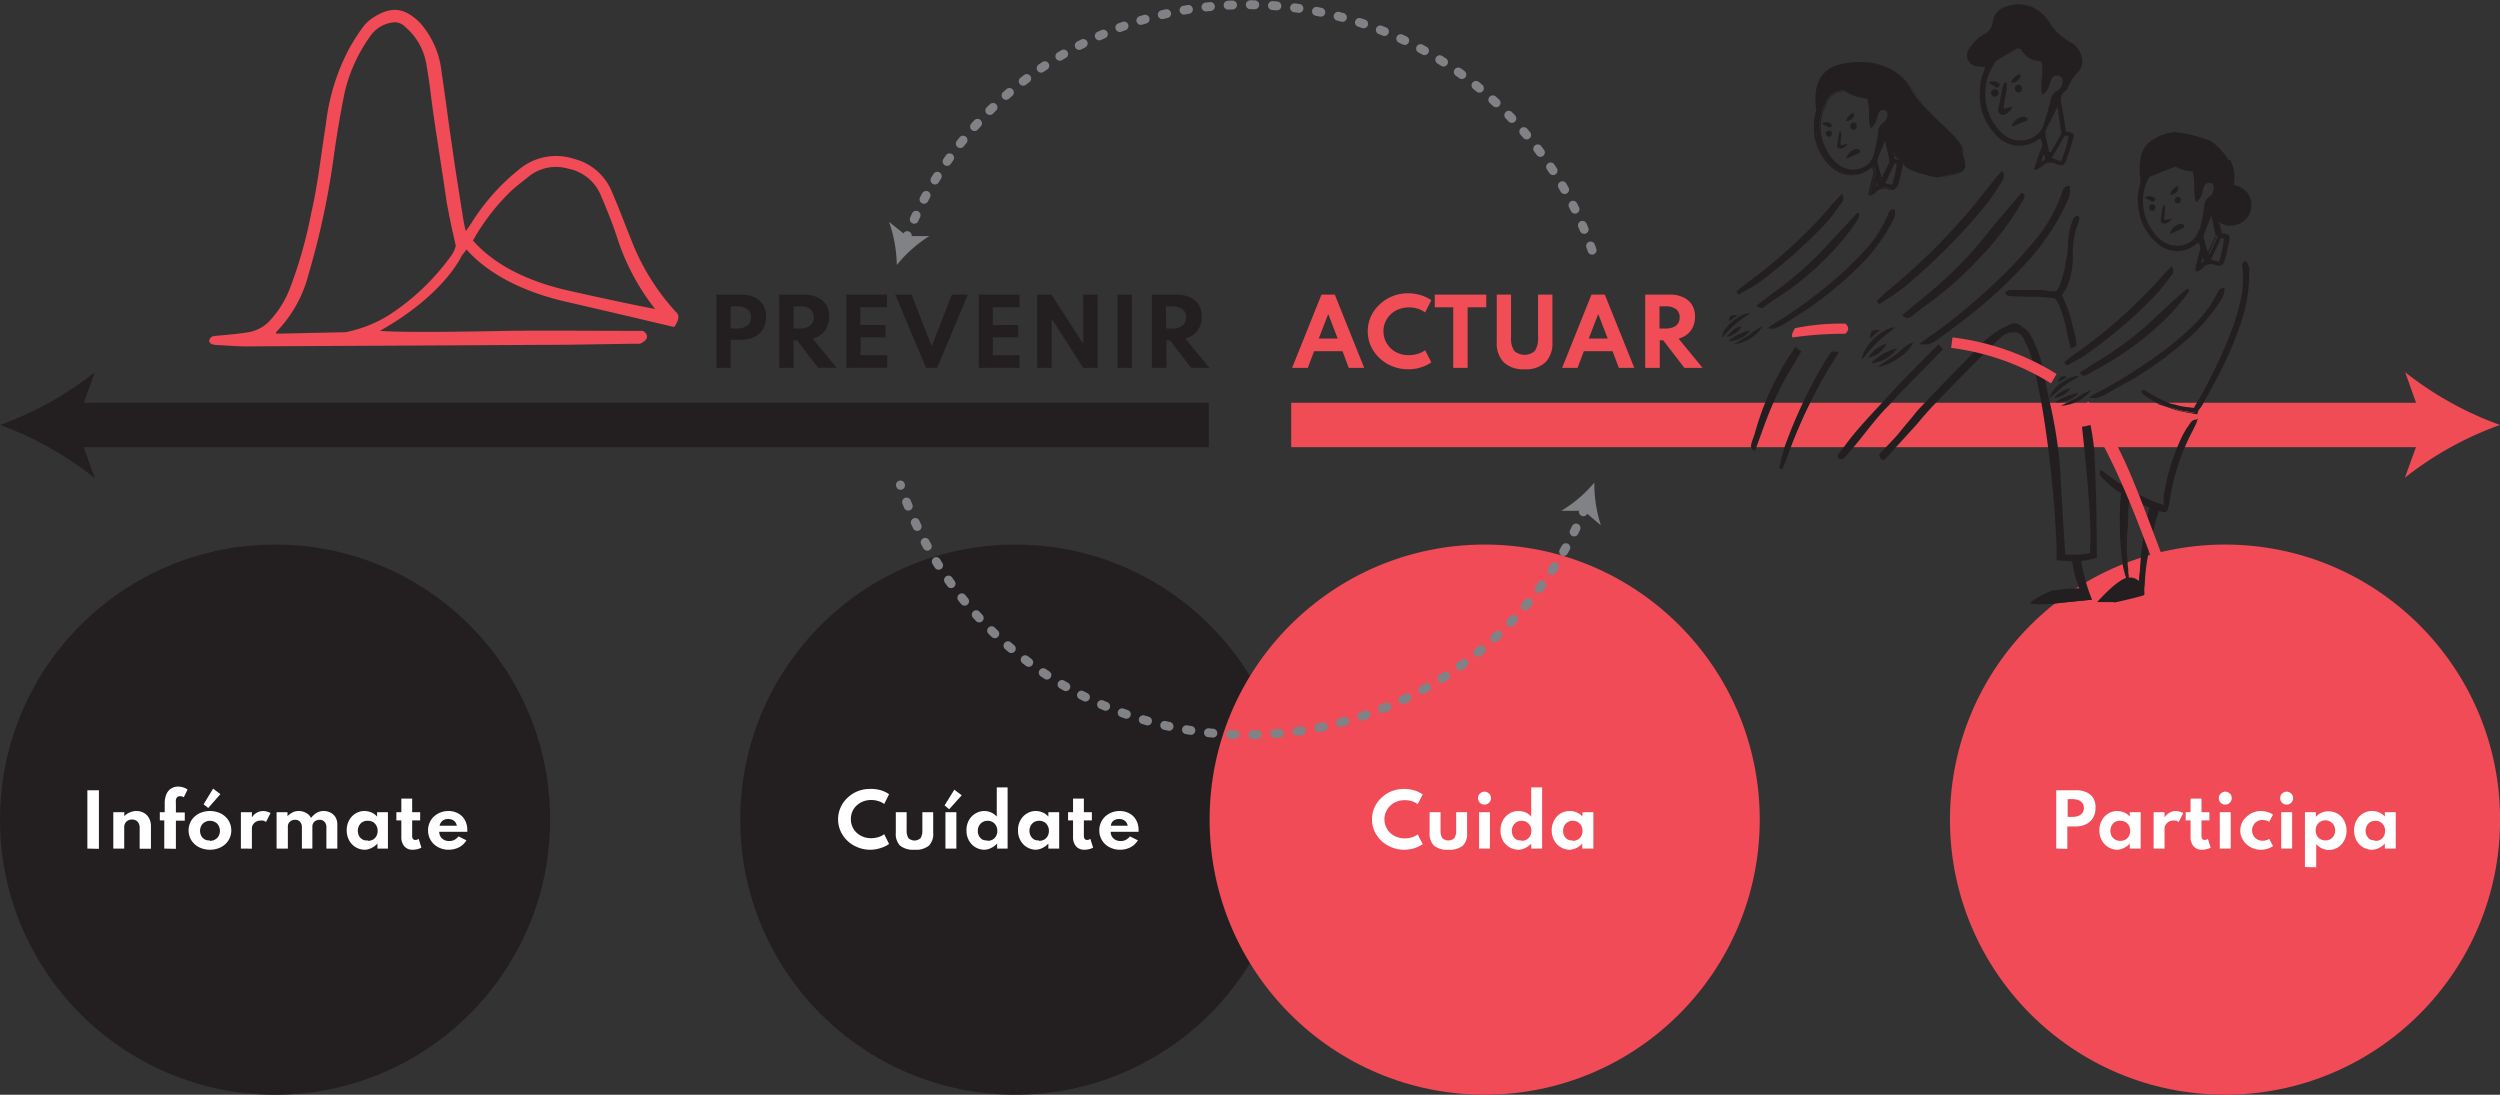 <svg xmlns="http://www.w3.org/2000/svg" viewBox="0 0 281.56 123.29"><rect x="0" y="0" width="281.56" height="123.29" fill="#333333" stroke="none"/><defs><style>.cls-1{fill:#231f20;}.cls-2{fill:#f04b56;}.cls-3{fill:#fff;}.cls-4{fill:#f04d57;}.cls-10,.cls-5,.cls-6,.cls-8{fill:none;}.cls-10,.cls-5{stroke:#231f20;}.cls-10,.cls-5,.cls-6{stroke-miterlimit:10;}.cls-5,.cls-6{stroke-width:5px;}.cls-6{stroke:#f04c56;}.cls-7{fill:#f04c56;}.cls-8{stroke:#808285;stroke-linecap:round;stroke-linejoin:round;stroke-dasharray:0.5 2;}.cls-9{fill:#808285;}.cls-10{stroke-width:0.05px;}</style></defs><g id="Layer_2" data-name="Layer 2"><g id="Capa_1" data-name="Capa 1"><circle class="cls-1" cx="30.98" cy="92.31" r="30.98"/><circle class="cls-1" cx="114.35" cy="92.31" r="30.98"/><circle class="cls-2" cx="167.21" cy="92.31" r="30.98"/><path class="cls-3" d="M9.84,95.57V89h1.3v6.6Z"/><path class="cls-3" d="M12.76,95.57v-4.1H14v.45a1.69,1.69,0,0,1,.59-.41,1.85,1.85,0,0,1,.78-.17,1.63,1.63,0,0,1,.83.21,1.42,1.42,0,0,1,.57.57A1.82,1.82,0,0,1,17,93v2.59H15.73V93.24a1,1,0,0,0-.23-.69.83.83,0,0,0-.63-.25,1,1,0,0,0-.47.11.86.86,0,0,0-.3.3.89.89,0,0,0-.11.43v2.43Z"/><path class="cls-3" d="M18.5,95.57V92.4H18v-.93h.55v-1a2.6,2.6,0,0,1,.18-1,1.48,1.48,0,0,1,.52-.65,1.45,1.45,0,0,1,.81-.23,1.9,1.9,0,0,1,.58.09,1.37,1.37,0,0,1,.48.25l-.42.86a.76.76,0,0,0-.42-.12.44.44,0,0,0-.32.11.57.57,0,0,0-.15.29,2.72,2.72,0,0,0,0,.43v1h1v.93h-1v3.17Z"/><path class="cls-3" d="M23.65,95.7a2.78,2.78,0,0,1-1.23-.28,2.21,2.21,0,0,1-.86-.77,2.16,2.16,0,0,1,0-2.26,2.21,2.21,0,0,1,.86-.77,2.75,2.75,0,0,1,1.23-.28,2.71,2.71,0,0,1,1.22.28,2.21,2.21,0,0,1,.86.77,2.16,2.16,0,0,1,0,2.26,2.21,2.21,0,0,1-.86.77A2.71,2.71,0,0,1,23.65,95.7Zm0-1a1.1,1.1,0,0,0,.57-.15,1,1,0,0,0,.4-.39,1.24,1.24,0,0,0,0-1.18,1,1,0,0,0-.4-.39,1.16,1.16,0,0,0-1.14,0,1,1,0,0,0-.4.39,1.24,1.24,0,0,0,0,1.18,1,1,0,0,0,.4.39A1.1,1.1,0,0,0,23.65,94.65ZM23.45,91l-.52-.42L24,88.82l.82.62Z"/><path class="cls-3" d="M27.13,95.57v-4.1h1.24v.59a1.54,1.54,0,0,1,.55-.53,1.48,1.48,0,0,1,.71-.19,1.76,1.76,0,0,1,.45.07,1.58,1.58,0,0,1,.39.16l-.51,1a1.35,1.35,0,0,0-.32-.15,1.47,1.47,0,0,0-.34,0,1,1,0,0,0-.46.12,1,1,0,0,0-.34.32.77.77,0,0,0-.13.43v2.29Z"/><path class="cls-3" d="M31.15,95.57v-4.1h1.23v.45a2.3,2.3,0,0,1,.6-.44,1.58,1.58,0,0,1,.65-.14,1.61,1.61,0,0,1,.85.22,1.24,1.24,0,0,1,.55.56,2.29,2.29,0,0,1,.64-.58,1.57,1.57,0,0,1,.79-.2,1.67,1.67,0,0,1,.78.19,1.37,1.37,0,0,1,.55.52,1.58,1.58,0,0,1,.2.8v2.72H36.76V93.18a.88.88,0,0,0-.21-.62.69.69,0,0,0-.56-.23.82.82,0,0,0-.42.1.73.73,0,0,0-.39.63v2.51H34V93.16a.87.87,0,0,0-.21-.61.7.7,0,0,0-.56-.22.87.87,0,0,0-.42.1.69.69,0,0,0-.29.27.7.7,0,0,0-.1.38v2.49Z"/><path class="cls-3" d="M41.07,95.7a2,2,0,0,1-1.75-1.06,2.32,2.32,0,0,1-.27-1.12,2.22,2.22,0,0,1,.26-1.11,1.94,1.94,0,0,1,.72-.78,1.91,1.91,0,0,1,1-.29,2,2,0,0,1,.82.17,1.71,1.71,0,0,1,.62.46v-.5h1.22v4.1H42.51V95a1.93,1.93,0,0,1-.65.49A1.73,1.73,0,0,1,41.07,95.7Zm.37-1a1.2,1.2,0,0,0,.57-.14,1,1,0,0,0,.38-.4,1.15,1.15,0,0,0,.14-.59,1.11,1.11,0,0,0-.14-.58,1.07,1.07,0,0,0-.38-.41,1.2,1.2,0,0,0-.57-.14,1.05,1.05,0,0,0-1,.55,1.27,1.27,0,0,0,0,1.16,1,1,0,0,0,.4.4A1,1,0,0,0,41.44,94.65Z"/><path class="cls-3" d="M46.53,95.7a1.21,1.21,0,0,1-1-.39,1.63,1.63,0,0,1-.33-1.09V92.4h-.56v-.93h.56V89.94h1.22v1.53h.9v.93h-.9v1.73a.58.58,0,0,0,.09.35.32.32,0,0,0,.27.12.6.6,0,0,0,.37-.13l.31,1a2.17,2.17,0,0,1-.47.17A2.24,2.24,0,0,1,46.53,95.7Z"/><path class="cls-3" d="M50.54,95.7a2.48,2.48,0,0,1-1.2-.29,2.15,2.15,0,0,1-.83-.78,2.1,2.1,0,0,1-.3-1.11,2,2,0,0,1,.17-.85,2,2,0,0,1,.48-.7,2.38,2.38,0,0,1,.73-.46,2.35,2.35,0,0,1,.89-.17,2.24,2.24,0,0,1,1.12.27,1.84,1.84,0,0,1,.75.74,2.26,2.26,0,0,1,.28,1.09.38.38,0,0,0,0,.1,1,1,0,0,1,0,.14H49.47a1,1,0,0,0,.54.91,1.25,1.25,0,0,0,.59.13,1.17,1.17,0,0,0,.57-.13,1.5,1.5,0,0,0,.47-.39l.89.44a2.06,2.06,0,0,1-.82.78A2.53,2.53,0,0,1,50.54,95.7Zm-1-2.7h1.91a1,1,0,0,0-.17-.41.93.93,0,0,0-.33-.26,1.14,1.14,0,0,0-.46-.09,1.16,1.16,0,0,0-.47.09.85.85,0,0,0-.33.26A.88.88,0,0,0,49.51,93Z"/><path class="cls-1" d="M80.68,41.43V33.18h2.81a3.58,3.58,0,0,1,1.43.28,2.26,2.26,0,0,1,1,.84,2.55,2.55,0,0,1,.35,1.38,2.69,2.69,0,0,1-.35,1.4,2.35,2.35,0,0,1-1,.88,3.13,3.13,0,0,1-1.43.31H82.3v3.16ZM82.3,37H83a2.2,2.2,0,0,0,.78-.13,1.26,1.26,0,0,0,.58-.4,1.13,1.13,0,0,0,.22-.73,1.09,1.09,0,0,0-.22-.72,1.26,1.26,0,0,0-.58-.4,2.45,2.45,0,0,0-.78-.12H82.3Z"/><path class="cls-1" d="M87.76,41.43V33.18h2.81a3.38,3.38,0,0,1,1.47.3,2.16,2.16,0,0,1,1,.85,2.56,2.56,0,0,1,.34,1.35,2.65,2.65,0,0,1-.22,1.11,2.17,2.17,0,0,1-.63.84,2.58,2.58,0,0,1-1,.51l2.7,3.29H92.14l-2.38-3.11h-.38v3.11ZM89.38,37h.69a2.15,2.15,0,0,0,.85-.15,1.12,1.12,0,0,0,.54-.43,1.16,1.16,0,0,0,.19-.68,1.13,1.13,0,0,0-.41-.92,1.87,1.87,0,0,0-1.17-.32h-.69Z"/><path class="cls-1" d="M95.31,41.43V33.18h4.58V34.6h-3v2h2.85V38H96.92v2h3v1.42Z"/><path class="cls-1" d="M104.29,41.43l-3.46-8.25h1.83L104.93,39l2.27-5.82H109l-3.46,8.25Z"/><path class="cls-1" d="M110.24,41.43V33.18h4.58V34.6h-3v2h2.85V38h-2.85v2h3v1.42Z"/><path class="cls-1" d="M116.81,41.43V33.18h1.61L122,38.73V33.18h1.62v8.25H122l-3.56-5.54v5.54Z"/><path class="cls-1" d="M125.85,41.43V33.18h1.62v8.25Z"/><path class="cls-1" d="M129.73,41.43V33.18h2.8a3.4,3.4,0,0,1,1.48.3,2.27,2.27,0,0,1,1,.85,2.56,2.56,0,0,1,.34,1.35,2.65,2.65,0,0,1-.22,1.11,2.38,2.38,0,0,1-.63.84,2.7,2.7,0,0,1-1,.51l2.71,3.29h-2.06l-2.39-3.11h-.38v3.11ZM131.34,37H132a2.21,2.21,0,0,0,.86-.15,1.12,1.12,0,0,0,.54-.43,1.23,1.23,0,0,0,.18-.68,1.12,1.12,0,0,0-.4-.92,1.93,1.93,0,0,0-1.18-.32h-.69Z"/><path class="cls-4" d="M145.52,41.43l3.31-8.25h1.5l3.31,8.25H151.9l-.7-1.88H148l-.71,1.88Zm3-3.3h2.14l-1.07-2.76Z"/><path class="cls-4" d="M158.58,41.59a4.66,4.66,0,0,1-1.75-.33,4.47,4.47,0,0,1-1.44-.91,4.41,4.41,0,0,1-1-1.37,4.14,4.14,0,0,1,0-3.33,4.3,4.3,0,0,1,1-1.37,4.49,4.49,0,0,1,1.44-.92,4.62,4.62,0,0,1,1.75-.33,4.92,4.92,0,0,1,1.44.22,4,4,0,0,1,1.18.56l-.7,1.38a2.54,2.54,0,0,0-.82-.42,3.32,3.32,0,0,0-1-.15,3,3,0,0,0-1.14.21,2.6,2.6,0,0,0-.91.57,2.61,2.61,0,0,0-.82,1.91,2.65,2.65,0,0,0,.82,1.92,2.6,2.6,0,0,0,.91.57,3,3,0,0,0,1.14.2,3.32,3.32,0,0,0,1-.15,2.52,2.52,0,0,0,.82-.41l.7,1.37a4.25,4.25,0,0,1-1.15.56A4.71,4.71,0,0,1,158.58,41.59Z"/><path class="cls-4" d="M163.67,41.43V34.61h-2.08V33.18h5.8v1.43h-2.1v6.82Z"/><path class="cls-4" d="M171.7,41.59a3.21,3.21,0,0,1-2.34-.78,3.1,3.1,0,0,1-.79-2.31V33.18h1.61V38a2.48,2.48,0,0,0,.36,1.51,1.73,1.73,0,0,0,2.33,0,2.56,2.56,0,0,0,.35-1.51V33.18h1.62V38.5a3.1,3.1,0,0,1-.79,2.31A3.22,3.22,0,0,1,171.7,41.59Z"/><path class="cls-4" d="M175.93,41.43l3.31-8.25h1.5l3.32,8.25h-1.74l-.71-1.88h-3.23l-.71,1.88Zm3-3.3h2.14L180,35.37Z"/><path class="cls-4" d="M185.29,41.43V33.18h2.8a3.32,3.32,0,0,1,1.47.3,2.24,2.24,0,0,1,1,.85,2.56,2.56,0,0,1,.34,1.35,2.65,2.65,0,0,1-.22,1.11,2.38,2.38,0,0,1-.63.84,2.7,2.7,0,0,1-1,.51l2.7,3.29h-2.05l-2.39-3.11h-.38v3.11ZM186.9,37h.69a2.21,2.21,0,0,0,.86-.15,1.17,1.17,0,0,0,.54-.43,1.23,1.23,0,0,0,.18-.68,1.1,1.1,0,0,0-.41-.92,1.87,1.87,0,0,0-1.17-.32h-.69Z"/><path class="cls-3" d="M98,95.7a3.67,3.67,0,0,1-1.4-.27,3.52,3.52,0,0,1-1.15-.73,3.32,3.32,0,0,1-.78-1.09,3.3,3.3,0,0,1,.78-3.76,3.55,3.55,0,0,1,1.15-.74,3.79,3.79,0,0,1,1.4-.26A4.07,4.07,0,0,1,99.2,89a3.22,3.22,0,0,1,.93.45l-.55,1.1a2,2,0,0,0-.66-.33,2.63,2.63,0,0,0-.8-.12,2.45,2.45,0,0,0-.91.16,2.21,2.21,0,0,0-.73.46,1.91,1.91,0,0,0-.48.68,2.05,2.05,0,0,0-.17.85,2,2,0,0,0,.17.85,2,2,0,0,0,.48.69,2.36,2.36,0,0,0,.73.45,2.45,2.45,0,0,0,.91.16,2.63,2.63,0,0,0,.8-.12,2,2,0,0,0,.66-.33l.55,1.1a3.29,3.29,0,0,1-.92.45A3.68,3.68,0,0,1,98,95.7Z"/><path class="cls-3" d="M103,95.7a2.38,2.38,0,0,1-1.62-.45,1.85,1.85,0,0,1-.49-1.45V91.47h1.22v2a1.63,1.63,0,0,0,.2.92,1,1,0,0,0,1.37,0,1.63,1.63,0,0,0,.2-.92v-2h1.22V93.8a1.85,1.85,0,0,1-.49,1.45A2.33,2.33,0,0,1,103,95.7Z"/><path class="cls-3" d="M106.9,91.14l-.52-.43,1.1-1.77.83.63Zm-.42,4.43v-4.1h1.23v4.1Z"/><path class="cls-3" d="M110.85,95.7a2,2,0,0,1-1-.28,2,2,0,0,1-.73-.77,2.22,2.22,0,0,1-.27-1.13,2.29,2.29,0,0,1,.26-1.12,2,2,0,0,1,.73-.77,2,2,0,0,1,1-.29,1.87,1.87,0,0,1,1.42.63V88.68h1.22v6.89H112.3V95a2.18,2.18,0,0,1-.65.49A1.84,1.84,0,0,1,110.85,95.7Zm.37-1a1.15,1.15,0,0,0,.57-.14,1,1,0,0,0,.39-.4,1.15,1.15,0,0,0,.14-.59,1.13,1.13,0,0,0-.14-.58.94.94,0,0,0-.39-.4,1,1,0,0,0-.56-.15,1.1,1.1,0,0,0-.57.15,1.07,1.07,0,0,0-.39.4,1.15,1.15,0,0,0-.14.59,1.24,1.24,0,0,0,.13.58,1.15,1.15,0,0,0,.39.4A1.2,1.2,0,0,0,111.22,94.65Z"/><path class="cls-3" d="M116.67,95.7a2,2,0,0,1-1.75-1.06,2.32,2.32,0,0,1-.27-1.12,2.22,2.22,0,0,1,.26-1.11,1.94,1.94,0,0,1,.72-.78,1.91,1.91,0,0,1,1-.29,2,2,0,0,1,.82.17,1.71,1.71,0,0,1,.62.46v-.5h1.22v4.1h-1.22V95a1.93,1.93,0,0,1-.65.49A1.73,1.73,0,0,1,116.67,95.7Zm.37-1a1.13,1.13,0,0,0,.56-.14,1,1,0,0,0,.39-.4,1.15,1.15,0,0,0,.14-.59,1.11,1.11,0,0,0-.14-.58,1,1,0,0,0-.39-.41,1.13,1.13,0,0,0-.56-.14,1.2,1.2,0,0,0-.57.14,1.18,1.18,0,0,0-.39.41,1.27,1.27,0,0,0,0,1.16,1.07,1.07,0,0,0,.39.4A1.1,1.1,0,0,0,117,94.65Z"/><path class="cls-3" d="M122.13,95.7a1.21,1.21,0,0,1-.95-.39,1.63,1.63,0,0,1-.33-1.09V92.4h-.56v-.93h.56V89.94h1.22v1.53h.9v.93h-.9v1.73a.58.58,0,0,0,.09.35.32.32,0,0,0,.27.12.6.6,0,0,0,.37-.13l.31,1a2.17,2.17,0,0,1-.47.17A2.24,2.24,0,0,1,122.13,95.7Z"/><path class="cls-3" d="M126.13,95.7a2.47,2.47,0,0,1-1.19-.29,2.15,2.15,0,0,1-.83-.78,2.1,2.1,0,0,1-.3-1.11,2,2,0,0,1,.17-.85,2,2,0,0,1,.48-.7,2.38,2.38,0,0,1,.73-.46,2.35,2.35,0,0,1,.89-.17,2.24,2.24,0,0,1,1.12.27,1.84,1.84,0,0,1,.75.74,2.26,2.26,0,0,1,.28,1.09.38.38,0,0,0,0,.1s0,.07,0,.14h-3.14a1,1,0,0,0,.54.91,1.25,1.25,0,0,0,.59.13,1.17,1.17,0,0,0,.57-.13,1.5,1.5,0,0,0,.47-.39l.89.44a2.12,2.12,0,0,1-.82.78A2.54,2.54,0,0,1,126.13,95.7Zm-1-2.7H127a.8.8,0,0,0-.17-.41.78.78,0,0,0-.33-.26,1.06,1.06,0,0,0-.45-.09,1.16,1.16,0,0,0-.47.09.78.78,0,0,0-.33.26A.88.88,0,0,0,125.11,93Z"/><path class="cls-3" d="M158.14,95.7a3.64,3.64,0,0,1-1.4-.27,3.57,3.57,0,0,1-1.16-.73,3.63,3.63,0,0,1-.78-1.09,3.32,3.32,0,0,1,0-2.67,3.4,3.4,0,0,1,.78-1.09,3.66,3.66,0,0,1,1.15-.74,3.88,3.88,0,0,1,1.41-.26,4,4,0,0,1,1.15.17,3.29,3.29,0,0,1,.94.45l-.56,1.1a2,2,0,0,0-.65-.33,2.67,2.67,0,0,0-.8-.12,2.42,2.42,0,0,0-.91.16,2.11,2.11,0,0,0-.73.46,1.91,1.91,0,0,0-.48.68,2.06,2.06,0,0,0-.18.85,2,2,0,0,0,.18.85,2,2,0,0,0,.48.69,2.25,2.25,0,0,0,.73.45,2.42,2.42,0,0,0,.91.16,2.67,2.67,0,0,0,.8-.12,2,2,0,0,0,.65-.33l.56,1.1a3.43,3.43,0,0,1-.92.45A3.68,3.68,0,0,1,158.14,95.7Z"/><path class="cls-3" d="M163.12,95.7a2.35,2.35,0,0,1-1.61-.45,1.86,1.86,0,0,1-.5-1.45V91.47h1.23v2a1.63,1.63,0,0,0,.2.92,1,1,0,0,0,1.36,0,1.55,1.55,0,0,0,.2-.92v-2h1.23V93.8a1.85,1.85,0,0,1-.49,1.45A2.38,2.38,0,0,1,163.12,95.7Z"/><path class="cls-3" d="M167.19,90.62a.66.66,0,0,1-.37-.1.65.65,0,0,1-.26-.26.71.71,0,0,1-.1-.37.66.66,0,0,1,.1-.37.81.81,0,0,1,.26-.26.76.76,0,0,1,.37-.1.75.75,0,0,1,.36.1.84.84,0,0,1,.27.26.76.76,0,0,1,.1.37.82.82,0,0,1-.1.37.75.75,0,0,1-.27.26A.65.65,0,0,1,167.19,90.62Zm-.61,4.95v-4.1h1.22v4.1Z"/><path class="cls-3" d="M171,95.7a1.94,1.94,0,0,1-1-.28,2,2,0,0,1-.74-.77,2.33,2.33,0,0,1-.27-1.13,2.29,2.29,0,0,1,.27-1.12,2,2,0,0,1,.72-.77,2,2,0,0,1,1.06-.29,1.94,1.94,0,0,1,.8.17,1.76,1.76,0,0,1,.61.46V88.68h1.23v6.89h-1.23V95a2,2,0,0,1-.65.49A1.76,1.76,0,0,1,171,95.7Zm.37-1a1.2,1.2,0,0,0,.57-.14,1.15,1.15,0,0,0,.39-.4,1.29,1.29,0,0,0,0-1.17,1.07,1.07,0,0,0-.39-.4,1.1,1.1,0,0,0-.57-.15,1,1,0,0,0-.56.15.94.94,0,0,0-.39.4,1.15,1.15,0,0,0-.15.59,1.24,1.24,0,0,0,.14.58,1,1,0,0,0,.39.4A1.15,1.15,0,0,0,171.32,94.65Z"/><path class="cls-3" d="M176.77,95.7a1.87,1.87,0,0,1-1-.29,2,2,0,0,1-.74-.77,2.32,2.32,0,0,1-.27-1.12,2.23,2.23,0,0,1,.27-1.11,1.93,1.93,0,0,1,1.76-1.07,2.08,2.08,0,0,1,.82.17,1.67,1.67,0,0,1,.61.46v-.5h1.23v4.1H178.2V95a1.89,1.89,0,0,1-.64.49A1.76,1.76,0,0,1,176.77,95.7Zm.36-1a1.15,1.15,0,0,0,.57-.14,1.07,1.07,0,0,0,.39-.4,1.25,1.25,0,0,0,.14-.59,1.21,1.21,0,0,0-.14-.58,1.1,1.1,0,0,0-.39-.41,1.15,1.15,0,0,0-.57-.14,1.16,1.16,0,0,0-.56.14,1.1,1.1,0,0,0-.39.41,1.27,1.27,0,0,0,0,1.16,1,1,0,0,0,.39.4A1.07,1.07,0,0,0,177.13,94.65Z"/><line class="cls-5" x1="7.54" y1="47.86" x2="136.14" y2="47.86"/><path class="cls-1" d="M0,47.86a37.6,37.6,0,0,1,10.68,6l-2.15-6,2.15-5.94A37.82,37.82,0,0,1,0,47.86Z"/><line class="cls-6" x1="274.02" y1="47.86" x2="145.42" y2="47.86"/><path class="cls-7" d="M281.56,47.86a37.82,37.82,0,0,1-10.68-5.94L273,47.86l-2.15,5.94A37.82,37.82,0,0,1,281.56,47.86Z"/><path class="cls-8" d="M178.52,57.18a41.14,41.14,0,0,1-77.11-2.56"/><path class="cls-9" d="M179.56,54.35a14.94,14.94,0,0,1-3.72,3.18l2.53,0,1.93,1.64A15.22,15.22,0,0,1,179.56,54.35Z"/><path class="cls-8" d="M102,27a43.61,43.61,0,0,1,1.78-4,41.14,41.14,0,0,1,73.86,1.1,39.72,39.72,0,0,1,2.21,5.77"/><path class="cls-9" d="M101,29.84a15.19,15.19,0,0,1,3.66-3.25l-2.53,0-2-1.6A15.43,15.43,0,0,1,101,29.84Z"/><circle class="cls-2" cx="250.59" cy="92.31" r="30.98"/><path class="cls-3" d="M231.58,95.57V89h2.24a2.81,2.81,0,0,1,1.15.22,1.78,1.78,0,0,1,.79.67A2,2,0,0,1,236,91a2.09,2.09,0,0,1-.28,1.12,1.87,1.87,0,0,1-.79.71,2.66,2.66,0,0,1-1.15.25h-.95v2.53ZM232.87,92h.55a1.81,1.81,0,0,0,.63-.1,1,1,0,0,0,.46-.32.89.89,0,0,0,.18-.58.87.87,0,0,0-.18-.58,1,1,0,0,0-.46-.32,2.08,2.08,0,0,0-.63-.1h-.55Z"/><path class="cls-3" d="M238.45,95.7a1.89,1.89,0,0,1-1-.29,2,2,0,0,1-.74-.77,2.32,2.32,0,0,1-.27-1.12,2.23,2.23,0,0,1,.27-1.11,1.94,1.94,0,0,1,.72-.78,1.91,1.91,0,0,1,1-.29,2.08,2.08,0,0,1,.82.17,1.67,1.67,0,0,1,.61.46v-.5h1.23v4.1h-1.23V95a1.89,1.89,0,0,1-.64.49A1.76,1.76,0,0,1,238.45,95.7Zm.37-1a1.13,1.13,0,0,0,.56-.14,1.07,1.07,0,0,0,.39-.4,1.25,1.25,0,0,0,.14-.59,1.21,1.21,0,0,0-.14-.58,1.1,1.1,0,0,0-.39-.41,1.13,1.13,0,0,0-.56-.14,1,1,0,0,0-1,.55,1.27,1.27,0,0,0,0,1.16,1.07,1.07,0,0,0,1,.55Z"/><path class="cls-3" d="M242.55,95.57v-4.1h1.23v.59a1.57,1.57,0,0,1,.56-.53,1.48,1.48,0,0,1,.71-.19,1.83,1.83,0,0,1,.45.07,1.76,1.76,0,0,1,.39.16l-.51,1a1.35,1.35,0,0,0-.32-.15,1.55,1.55,0,0,0-.34,0,.93.93,0,0,0-.46.12,1,1,0,0,0-.34.32.78.78,0,0,0-.14.43v2.29Z"/><path class="cls-3" d="M248,95.7a1.18,1.18,0,0,1-.95-.39,1.58,1.58,0,0,1-.34-1.09V92.4h-.55v-.93h.55V89.94h1.23v1.53h.89v.93h-.89v1.73a.58.58,0,0,0,.09.35.31.31,0,0,0,.26.12.58.58,0,0,0,.37-.13l.31,1a2,2,0,0,1-.47.17A2.23,2.23,0,0,1,248,95.7Z"/><path class="cls-3" d="M250.62,90.62a.69.69,0,0,1-.37-.1.65.65,0,0,1-.26-.26.71.71,0,0,1-.1-.37.66.66,0,0,1,.1-.37.84.84,0,0,1,.27-.26.72.72,0,0,1,.36-.1.75.75,0,0,1,.36.1.84.84,0,0,1,.27.26.76.76,0,0,1,.1.37.82.82,0,0,1-.1.37.75.75,0,0,1-.27.26A.65.65,0,0,1,250.62,90.62ZM250,95.57v-4.1h1.23v4.1Z"/><path class="cls-3" d="M254.6,95.7a2.34,2.34,0,0,1-.88-.17,2.23,2.23,0,0,1-.73-.47,2.26,2.26,0,0,1-.5-.69,2,2,0,0,1-.18-.85,2.08,2.08,0,0,1,.17-.82A2,2,0,0,1,253,92a2.11,2.11,0,0,1,.73-.48,2.23,2.23,0,0,1,.9-.18,2.48,2.48,0,0,1,.77.12,1.71,1.71,0,0,1,.59.29l-.42.82a1.28,1.28,0,0,0-.75-.22,1.17,1.17,0,0,0-.64.17,1.06,1.06,0,0,0-.4.44,1.19,1.19,0,0,0-.14.56,1.18,1.18,0,0,0,.15.59,1.06,1.06,0,0,0,.42.42,1.12,1.12,0,0,0,.62.16,1.42,1.42,0,0,0,.42-.06,1.91,1.91,0,0,0,.32-.16l.42.82a2,2,0,0,1-.59.29A2.37,2.37,0,0,1,254.6,95.7Z"/><path class="cls-3" d="M257.53,90.62a.65.65,0,0,1-.36-.1.68.68,0,0,1-.27-.26.82.82,0,0,1-.1-.37.76.76,0,0,1,.1-.37.84.84,0,0,1,.27-.26.75.75,0,0,1,.36-.1.79.79,0,0,1,.37.1.81.81,0,0,1,.26.26.66.66,0,0,1,.1.37.71.71,0,0,1-.1.37.72.72,0,0,1-.26.26A.69.69,0,0,1,257.53,90.62Zm-.61,4.95v-4.1h1.23v4.1Z"/><path class="cls-3" d="M259.59,97.65V91.47h1.23V92a1.68,1.68,0,0,1,.62-.46,1.91,1.91,0,0,1,.8-.17,2,2,0,0,1,1.05.29,2.05,2.05,0,0,1,.72.77,2.44,2.44,0,0,1,0,2.23,2,2,0,0,1-.71.78,1.94,1.94,0,0,1-1,.29,1.79,1.79,0,0,1-.79-.18,1.93,1.93,0,0,1-.65-.49v2.62Zm2.31-3a1.16,1.16,0,0,0,.56-.14,1.15,1.15,0,0,0,.39-.4,1.25,1.25,0,0,0,.14-.59,1.14,1.14,0,0,0-.15-.58.94.94,0,0,0-.39-.4,1,1,0,0,0-.55-.15,1.08,1.08,0,0,0-.57.15.94.94,0,0,0-.39.4,1.11,1.11,0,0,0-.14.58,1.15,1.15,0,0,0,.14.59,1,1,0,0,0,.39.4A1.15,1.15,0,0,0,261.9,94.65Z"/><path class="cls-3" d="M267.12,95.7a1.93,1.93,0,0,1-1-.29,2,2,0,0,1-.73-.77,2.48,2.48,0,0,1,0-2.23,2.08,2.08,0,0,1,.72-.78,2,2,0,0,1,1.86-.12,1.63,1.63,0,0,1,.62.46v-.5h1.23v4.1h-1.23V95a1.89,1.89,0,0,1-.64.49A1.76,1.76,0,0,1,267.12,95.7Zm.36-1a1,1,0,0,0,1-.54,1.25,1.25,0,0,0,.14-.59,1.21,1.21,0,0,0-.14-.58,1.18,1.18,0,0,0-.39-.41,1.15,1.15,0,0,0-.57-.14,1.16,1.16,0,0,0-.56.14,1,1,0,0,0-.39.41,1.2,1.2,0,0,0,0,1.16.94.94,0,0,0,.39.4A1.07,1.07,0,0,0,267.48,94.65Z"/><path class="cls-1" d="M206.43,39.68a14.71,14.71,0,0,0-1,1.51,56,56,0,0,0-4.24,9c-.27.79-.42,1.62-.63,2.42l.2.07c.18-.43.39-.85.53-1.29a58.8,58.8,0,0,1,3.88-8.56c.59-1.08,1.25-2.12,1.9-3.16a2.56,2.56,0,0,0-.63,0"/><path class="cls-1" d="M200.82,52.88l-.42-.15,0-.11c.07-.25.13-.51.19-.76a16.48,16.48,0,0,1,.45-1.67,54.85,54.85,0,0,1,4.24-9.06,14.37,14.37,0,0,1,1-1.52l0,0h0a2.92,2.92,0,0,1,.66,0l.18,0-.34.55c-.56.9-1.14,1.83-1.65,2.77a56.9,56.9,0,0,0-3.87,8.54,8.88,8.88,0,0,1-.36.9l-.18.4ZM206.5,39.8a14.72,14.72,0,0,0-1,1.45,54.72,54.72,0,0,0-4.22,9,15.89,15.89,0,0,0-.44,1.64l-.13.55a1.08,1.08,0,0,1,.08-.19c.13-.29.26-.58.36-.88a57.24,57.24,0,0,1,3.88-8.57c.52-1,1.1-1.89,1.66-2.79l.14-.22a1.38,1.38,0,0,0-.35,0"/><path class="cls-1" d="M242.34,56.72a10.32,10.32,0,0,0-.36,1.2,37.91,37.91,0,0,0-.91,6.77c0,.56.06,1.13.09,1.7h.15c0-.32.08-.64.08-1a37.21,37.21,0,0,1,1.08-6.27c.16-.82.45-1.49.67-2.31-.13,0-.64-.2-.8-.15"/><path class="cls-1" d="M241.42,66.53l-.38,0V66.4c0-.18,0-.36,0-.55a11.13,11.13,0,0,1-.05-1.16,36,36,0,0,1,.92-6.8,9.58,9.58,0,0,1,.36-1.21l0,0,.05,0c.11,0,.28,0,.55.07l.26.07h0l.17,0,0,.17c-.09.34-.2.66-.3,1a11,11,0,0,0-.37,1.34c-.11.59-.25,1.18-.38,1.75a22.29,22.29,0,0,0-.69,4.49q0,.33-.06.66l0,.3Zm1-9.69a8.07,8.07,0,0,0-.33,1.11,36.17,36.17,0,0,0-.91,6.74,10.68,10.68,0,0,0,.05,1.13c0-.12,0-.25,0-.37a24.25,24.25,0,0,1,.7-4.55c.13-.56.26-1.15.38-1.74a9.93,9.93,0,0,1,.38-1.36c.08-.27.17-.54.25-.83l-.2,0-.34-.08"/><path class="cls-1" d="M239,55.35c-.06.41-.13.82-.15,1.24a37.88,37.88,0,0,0,.26,6.82c.08.56.25,1.11.38,1.67l.14,0c0-.32,0-.64-.08-1a37.52,37.52,0,0,1,0-6.36c0-.84.19-1.55.26-2.39-.13,0-.67-.09-.81,0"/><path class="cls-1" d="M239.43,65.22l0-.11c0-.17-.09-.34-.13-.51a11.63,11.63,0,0,1-.26-1.17,38.38,38.38,0,0,1-.25-6.85,10.07,10.07,0,0,1,.15-1.25v-.06l0,0a1,1,0,0,1,.55,0,1.58,1.58,0,0,0,.28,0l.17-.05v.18c0,.35-.07.68-.12,1a10.4,10.4,0,0,0-.14,1.38c0,.6,0,1.2-.07,1.78a22.38,22.38,0,0,0,.08,4.56c0,.23,0,.46.06.68a2.64,2.64,0,0,0,0,.28v.11Zm-.28-9.78a8.61,8.61,0,0,0-.13,1.15,36.86,36.86,0,0,0,.25,6.8,10.62,10.62,0,0,0,.24,1.12,2.33,2.33,0,0,0,0-.38,23.75,23.75,0,0,1-.08-4.61c0-.58.06-1.18.07-1.77a10.31,10.31,0,0,1,.15-1.42c0-.27.08-.55.11-.84l-.21,0-.36,0"/><path class="cls-1" d="M202.24,39.25a32.23,32.23,0,0,0-2,3.29,31.17,31.17,0,0,0-2.43,6.1c-.13.45-.31.88-.44,1.34a.44.44,0,0,0,.2.63c.6-1.63,1.13-3.22,1.79-4.76a33.51,33.51,0,0,1,2.33-4.54c.35-.56.67-1.14,1-1.71a3.82,3.82,0,0,1-.47-.35"/><path class="cls-1" d="M197.65,50.8l-.13-.08a.56.56,0,0,1-.27-.73l0-.05c.06-.21.13-.41.21-.62s.16-.48.23-.71a31.15,31.15,0,0,1,2.45-6.13,29.68,29.68,0,0,1,2-3.3l.08-.11.21.18a2.36,2.36,0,0,0,.34.24l.11.07-.06.1-.3.51c-.22.4-.46.81-.71,1.2a33.42,33.42,0,0,0-2.32,4.53c-.45,1.06-.84,2.13-1.24,3.25-.18.5-.36,1-.55,1.51Zm4.62-11.37a29.34,29.34,0,0,0-1.89,3.17A31,31,0,0,0,198,48.67c-.07.25-.16.49-.24.73l-.21.61v.05c0,.13-.07.24,0,.35.17-.44.33-.89.48-1.34.41-1.13.8-2.2,1.26-3.27a34.49,34.49,0,0,1,2.33-4.56c.25-.39.48-.8.71-1.19l.23-.41-.26-.2Z"/><path class="cls-1" d="M229.39,26.79c-.74.93-1.59,1.91-2.61,3a69.35,69.35,0,0,1-8,7.06c-.43.33-.88.65-1.33.95l-.64.46-.23.18-.46.35.34,0,.26,0,.22,0a.27.27,0,0,0,.12,0l.09,0a4.81,4.81,0,0,0,1-.51c1.06-.76,2.11-1.55,3.08-2.29a51.87,51.87,0,0,0,7.8-7.32,26.09,26.09,0,0,0,3.81-6,2.59,2.59,0,0,0,.26-1.63l0-.1h-.15a.71.71,0,0,0-.67.6,17.49,17.49,0,0,1-2.85,5.24"/><path class="cls-1" d="M211.78,34.18l.84-.55a20.62,20.62,0,0,0,1.76-1.23,67.61,67.61,0,0,0,8.9-8.86,21.48,21.48,0,0,0,1.73-2.4c.13-.21.27-.41.41-.62l0,0a1.09,1.09,0,0,0,.18-1.13l-.07-.17-.13.13c-.06.06-.13.12-.18.18s-.21.21-.3.32c-.41.5-.8,1-1.2,1.51-.81,1-1.64,2.08-2.52,3.06a70.15,70.15,0,0,1-8.46,8.21c-.31.25-.6.53-.89.8l-.41.38-.08.08.3.39Z"/><path class="cls-1" d="M223,29a32.19,32.19,0,0,0,4.87-6.51,2.44,2.44,0,0,0,.14-.34.75.75,0,0,0,0-.16l0-.09-.33-.2-.07.08-1.2,1.41c-.94,1.1-1.92,2.25-2.84,3.42a42.58,42.58,0,0,1-4.36,4.67c-1.07,1-2.17,1.89-3.33,2.85l-1.55,1.29-.11.09.12.1a.74.74,0,0,0,.51.2.82.82,0,0,0,.43-.2l.05,0,.65-.52c.24-.19.49-.4.74-.57A40.17,40.17,0,0,0,223,29"/><path class="cls-1" d="M210.28,39.81c.37-.44.75-.88,1.16-1.29a15.51,15.51,0,0,1,1.22-1l.2-.18.58-.47,0,0h-.1c-1.41.08-3.62,2.26-3.63,3.62v0l0,0c.17-.18.33-.37.49-.56l0-.06"/><path class="cls-1" d="M215.41,38.56v0h0a1.22,1.22,0,0,0-.28.14l-.28.15a5.31,5.31,0,0,0-.69.54,7.64,7.64,0,0,1-.62.51l-1.2.82-.84.58,0,0h.05c1.4-.14,3.59-1.68,3.91-2.75"/><path class="cls-1" d="M213.65,39.21h0a7,7,0,0,0-2.94,1.68s.05,0,.08,0,.24,0,.36,0a.53.53,0,0,0-.19,0h-.17a.29.29,0,0,0,.17,0,4.12,4.12,0,0,0,.47-.13h.1a3.88,3.88,0,0,0,2.14-1.55l0,0Z"/><path class="cls-1" d="M212.39,38.72a3.94,3.94,0,0,0-2,1.56v0h.07a2.83,2.83,0,0,0,2-1.55v0Z"/><path class="cls-1" d="M210.81,37.34c-.14.12-.19.37-.19.77v0l0,0c.37-.32.69-.6,1.11-.94-.49-.05-.76,0-.94.17"/><path class="cls-1" d="M232.74,29l-.08.42a11.16,11.16,0,0,1-.84,3.08l-.21.24-.07.07-.31,0a1.75,1.75,0,0,1-.6-.05,3.58,3.58,0,0,0-.88-.11h-1c-.75,0-1.6,0-2.2,0a1.53,1.53,0,0,0-.59.15l-.1.12,0,.12a.48.48,0,0,0,.33.29c.74.06,1.49.08,2.23.09a24.41,24.41,0,0,1,3,.17,5.17,5.17,0,0,1,.44.65,15.92,15.92,0,0,1,.93,3.26c.07.27.35,1.47.42,1.76.11,0,.51-.28.62-.28a4.76,4.76,0,0,0-.12-1.21c-.17-.62-.33-1.2-.46-1.78a11.42,11.42,0,0,0-.7-2c-.06-.16-.13-.32-.2-.49a.61.61,0,0,0-.16-.21s0,0,0,0,.26-.42.38-.61.23-.36.26-.43a9.46,9.46,0,0,0,.62-3.6,9.12,9.12,0,0,1,.56-3.4,1.76,1.76,0,0,0,.17-.68.25.25,0,0,0-.09-.23.22.22,0,0,0-.24,0c-.16,0-.35.32-.37.35a7.82,7.82,0,0,0-.58,3c0,.5-.08,1-.14,1.3"/><path class="cls-1" d="M235.92,51.27a32.29,32.29,0,0,0-.48-3.42,1.48,1.48,0,0,1-.36.1,2,2,0,0,1-.42.09,1.16,1.16,0,0,1-.18,0c.55,5,1.11,11.1.92,13.48,0,.15,0,.32,0,.5v.25a7.2,7.2,0,0,1-1.55.19h0c-.37,0-.84,0-1.24,0-.1-1-.37-5.73-.54-8.63l-.08-1.46a52.38,52.38,0,0,0-1.19-7.31c-.21-1-.4-1.87-.56-2.76a13.59,13.59,0,0,0-1.39-4.24l-.11-.19a2,2,0,0,0-.81-.94,3.15,3.15,0,0,1-.27-.19,1.17,1.17,0,0,0-1.45-.12A10.4,10.4,0,0,0,222.9,39c-.3.35-2.25,2.37-4,4.15l-1.52,1.57h0l-.06.06-.08.09-.15.14-.16.2-.87.91-.14.16s-.68.86-1.05,1.27L213.68,49c-.23.27-.48.52-.73.79s-.37.39-.57.6l-.69.73c-.18.19.16.66.5.72,1.16-1.27,2.45-2.69,3.64-4l.84-1,0,0,.24-.26.08-.09c.2-.24.64-.72,1.18-1.27l.08-.09h0c2.14-2.24,6.1-6.22,7.05-7.09a2.11,2.11,0,0,1,1.47-.61,1.07,1.07,0,0,1,1,.5l.17.2s0,0,0,.09l.21.44A10,10,0,0,1,229,41c.28,1.26.73,3.4,1,4.87a129.61,129.61,0,0,1,1.62,15.66h0c0,.21,0,.45,0,.68s0,.37,0,.54l0,.35c.05,0,1.35.11,2.14.11h0a7.84,7.84,0,0,0,2.39-.4s0-7.08-.27-11.57"/><path class="cls-1" d="M232.62,10.23a.55.55,0,0,0,.2-.27,5.4,5.4,0,0,1,1.26-1.9,1.88,1.88,0,0,0,.22-2,2.33,2.33,0,0,0-1.09-1.26,6.17,6.17,0,0,1-2.49-2.39c-.1-.15-.22-.3-.34-.45A4,4,0,0,0,225.81.81a2,2,0,0,0-1.35,1.65,1.78,1.78,0,0,1-1,1.43,2.88,2.88,0,0,0-.79.56,5.45,5.45,0,0,0-1,1.24,1.22,1.22,0,0,0,1.08,1.75,7.71,7.71,0,0,0,.84.1c-.05.2-.07.35-.12.49a5.51,5.51,0,0,0-.47,2.32,6.31,6.31,0,0,0,1.73,4.74,3.48,3.48,0,0,0,4.81.59,2.38,2.38,0,0,1,.27-.12,1.29,1.29,0,0,1,.1,1.23,12.23,12.23,0,0,0-.59,1.63c-.08.2-.1.37-.18.57s.1.07.15.12a4.41,4.41,0,0,0,.72-.42,1.33,1.33,0,0,1,1.6-.22c.67.22.86.15,1.09-.49s.49-1.41.69-2.1c.27-.84.24-.86-.74-1.06-.15-1-.3-2-.47-2.91-.13-.64-.25-1.26.44-1.68m-2.81,8.07c.15-.42.25-.72.35-1,.29.63.29.63-.35,1m2.59-2.87c.12-.24.32-.24.59-.07a11.4,11.4,0,0,1-.86,2.84c-.39-.13-.72-.25-1.09-.4.47-.81.92-1.58,1.36-2.37m-.22-.46a1.31,1.31,0,0,1-.05.22c-.39.66-.77,1.36-1.16,2l-.22-.07c-.15-.69-.3-1.39-.42-2.08a1.13,1.13,0,0,1,.15-.59c.39-.79.81-1.58,1.26-2.49.17,1.06.29,2,.44,3m-.5-4.72a1.66,1.66,0,0,0-.76,1.26c-.22.89-.47,1.78-.76,2.64a2.47,2.47,0,0,1-1.44,1.46,3.06,3.06,0,0,1-3.4-.72,5.54,5.54,0,0,1-1-1.35,6.18,6.18,0,0,1,.34-6.49,1.43,1.43,0,0,1,.32-.33l1.88-1.1c.47-.27.64-.27.89.12a2.44,2.44,0,0,0,1.82,1.11,3.57,3.57,0,0,1,.35.1c.29,1.18-.15,2.39.1,3.7a2,2,0,0,0,.79-1.11,2.18,2.18,0,0,1,.29-.72.68.68,0,0,1,.87-.27.61.61,0,0,1,.34.74,1.23,1.23,0,0,1-.62,1"/><path class="cls-10" d="M232.62,10.23a.55.55,0,0,0,.2-.27,5.4,5.4,0,0,1,1.26-1.9,1.88,1.88,0,0,0,.22-2,2.33,2.33,0,0,0-1.09-1.26,6.17,6.17,0,0,1-2.49-2.39c-.1-.15-.22-.3-.34-.45A4,4,0,0,0,225.81.81a2,2,0,0,0-1.35,1.65,1.78,1.78,0,0,1-1,1.43,2.88,2.88,0,0,0-.79.56,5.45,5.45,0,0,0-1,1.24,1.22,1.22,0,0,0,1.08,1.75,7.71,7.71,0,0,0,.84.1c-.05.2-.07.35-.12.49a5.51,5.51,0,0,0-.47,2.32,6.31,6.31,0,0,0,1.73,4.74,3.48,3.48,0,0,0,4.81.59,2.38,2.38,0,0,1,.27-.12,1.29,1.29,0,0,1,.1,1.23,12.23,12.23,0,0,0-.59,1.63c-.08.2-.1.37-.18.57s.1.07.15.12a4.41,4.41,0,0,0,.72-.42,1.33,1.33,0,0,1,1.6-.22c.67.22.86.15,1.09-.49s.49-1.41.69-2.1c.27-.84.24-.86-.74-1.06-.15-1-.3-2-.47-2.91C232.05,11.27,231.93,10.65,232.62,10.23Zm-2.81,8.07c.15-.42.25-.72.35-1C230.45,17.92,230.45,17.92,229.81,18.3Zm2.59-2.87c.12-.24.32-.24.59-.07a11.4,11.4,0,0,1-.86,2.84c-.39-.13-.72-.25-1.09-.4C231.51,17,232,16.22,232.4,15.43Zm-.22-.46a1.31,1.31,0,0,1-.05.22c-.39.66-.77,1.36-1.16,2l-.22-.07c-.15-.69-.3-1.39-.42-2.08a1.13,1.13,0,0,1,.15-.59c.39-.79.81-1.58,1.26-2.49C231.91,13,232,14,232.18,15Zm-.5-4.72a1.66,1.66,0,0,0-.76,1.26c-.22.89-.47,1.78-.76,2.64a2.47,2.47,0,0,1-1.44,1.46,3.06,3.06,0,0,1-3.4-.72,5.54,5.54,0,0,1-1-1.35,6.18,6.18,0,0,1,.34-6.49,1.43,1.43,0,0,1,.32-.33l1.88-1.1c.47-.27.64-.27.89.12a2.44,2.44,0,0,0,1.82,1.11,3.57,3.57,0,0,1,.35.1c.29,1.18-.15,2.39.1,3.7a2,2,0,0,0,.79-1.11,2.18,2.18,0,0,1,.29-.72.68.68,0,0,1,.87-.27.61.61,0,0,1,.34.74A1.23,1.23,0,0,1,231.68,10.25Z"/><path class="cls-1" d="M226,9.33c.1,1-.32,1.88-.32,2.91l1-.24c-.11.21-.14.34-.23.41-.33.26-.64.7-1.12.46s-.22-.71-.17-1.07c.1-.63.24-1.25.37-1.86,0-.23.15-.44.22-.66Z"/><path class="cls-1" d="M228.28,13.58l-1.63.58a1.63,1.63,0,0,1,1.27-.94c.11,0,.28.11.42.17l-.06.19"/><path class="cls-1" d="M226.54,14.27l.05-.13a1.66,1.66,0,0,1,1.27-1l0,0a.46.46,0,0,1,.32.11l.13.06.06,0-.1.27Zm1.42-1h0l-.05,0a1.57,1.57,0,0,0-1.12.76l1.46-.53,0-.11-.09-.05a.6.6,0,0,0-.21-.09"/><path class="cls-1" d="M227,9.28l0,0-.5.05a1.41,1.41,0,0,1,1-1c.18.55-.27.7-.55.94"/><path class="cls-1" d="M224,9.28a1,1,0,0,1,1.17.15c.05,0,.09.23,0,.28s-.26.19-.32.15a7.26,7.26,0,0,1-.89-.58"/><path class="cls-1" d="M227.71,10a.4.4,0,0,1-.39.41.39.39,0,0,1-.38-.42.39.39,0,1,1,.77,0"/><path class="cls-1" d="M225.08,10.48a.41.41,0,0,1-.4.41.42.42,0,1,1,.4-.41"/><path class="cls-2" d="M201.88,38a.56.56,0,0,1,0-.48,2.18,2.18,0,0,1,.29-.56,25.43,25.43,0,0,1,5.43-.51h.25a.93.93,0,0,1,.3.54c0,.33-.31.6-.31.6a41.26,41.26,0,0,0-5.93.41"/><path class="cls-1" d="M218.37,38.74c-1.66,1.65-4.17,4.15-5.63,5.77s-2.84,3-4.21,4.7c-.6.75-.84,1.14-1.45,1.88-.23.28,0,.72.31.62l.22-.05c1.91-2.06,2.54-3.15,4.32-5.17.53-.6,1.2-1.2,1.73-1.86.14-.16,1.68-1.73,3.18-3.25l2-2.07a2.49,2.49,0,0,1-.51-.57"/><path class="cls-1" d="M214.14,18.2c0-.08,0-.13-.14-.15a1.57,1.57,0,0,0-.64-.12c-.1-.42-.18-.82-.28-1.21l0-.1a2.13,2.13,0,0,0-.1-.35,3.52,3.52,0,0,0-.12-.52c0-.12-.08-.26-.1-.39a1.78,1.78,0,0,1-.05-1.18.63.63,0,0,1,.12-.18,1.84,1.84,0,0,1,.2-.19.35.35,0,0,0,.15-.23,5.44,5.44,0,0,1,1-1.82,1.65,1.65,0,0,0,.05-1.8,2.18,2.18,0,0,0-1.06-1.06c-1-.42-2.69-.55-3.33-1.41A21.75,21.75,0,0,0,207,9.17l-.05.05h0s0,0-.07,0a.65.65,0,0,1-.15.1c-1.06.71-1.95,1.43-1.55,1.45.24,0-.65,1.23-.37,1.26,0,.07,0,.15,0,.22v0a1.33,1.33,0,0,0-.05.19.3.3,0,0,0,0,.13,4.22,4.22,0,0,0-.22,2,5.62,5.62,0,0,0,1.87,4.12,3.15,3.15,0,0,0,4.34.2.79.79,0,0,1,.25-.15,1.11,1.11,0,0,1,.17,1.08,12.65,12.65,0,0,0-.42,1.51,4.35,4.35,0,0,0-.1.52.57.57,0,0,0,.13.1,3,3,0,0,0,.61-.42,1.21,1.21,0,0,1,1.41-.32c.64.17.79.07,1-.52s.32-1.29.47-1.93a1.32,1.32,0,0,0,0-.59Zm-1,2.78-1-.27c.37-.76.71-1.48,1-2.22.1-.22.27-.24.54-.12a11.08,11.08,0,0,1-.56,2.61m-1.85-.66c.32.54.32.54-.22.91.1-.37.14-.64.22-.91m-4.49-1.8a4.9,4.9,0,0,1-1-1.14,5.5,5.5,0,0,1-.17-5.82,2.07,2.07,0,0,1,.76-1c.4-.27,1.31-.59,1.58-.25a5.88,5.88,0,0,0,2.05.72,1.37,1.37,0,0,1,.29.07c.38,1,.06,2.15.38,3.28a1.69,1.69,0,0,0,.61-1,2.05,2.05,0,0,1,.23-.67.63.63,0,0,1,.76-.3c.3.1.37.35.35.65a1.16,1.16,0,0,1-.5.91c-.44.27-.49.71-.59,1.16a20,20,0,0,1-.49,2.42,2.28,2.28,0,0,1-1.17,1.4,2.75,2.75,0,0,1-3.1-.39m4.49-.2a1,1,0,0,1,.1-.54c.29-.74.59-1.48,1-2.32.2.91.39,1.78.59,2.61a.9.9,0,0,1,0,.23c-.3.61-.6,1.25-.92,1.89a.53.53,0,0,0-.19,0c-.18-.62-.37-1.21-.52-1.83"/><path class="cls-1" d="M212.32,12.33a.61.61,0,0,0-.81.32,2,2,0,0,0-.25.66,1.47,1.47,0,0,1-.52,1,6.59,6.59,0,0,1-.12-1.52,5.92,5.92,0,0,0-.22-1.68v0l0,0a.18.18,0,0,1-.12,0c-.05,0-.13,0-.2-.05a5,5,0,0,1-1.8-.59l-.22-.1c-.3-.37-1.29,0-1.63.25a2,2,0,0,0-.76,1s0,0-.06.08a5.62,5.62,0,0,0,.2,5.87,4.76,4.76,0,0,0,1,1.16,3,3,0,0,0,1.9.71A2.51,2.51,0,0,0,210,19a2.16,2.16,0,0,0,1.18-1.43,22.52,22.52,0,0,0,.52-2.44V15a1.39,1.39,0,0,1,.54-1,1.1,1.1,0,0,0,.52-1c0-.37-.09-.62-.39-.69m-.79,2.76c-.15.79-.29,1.6-.49,2.39a2.19,2.19,0,0,1-1.14,1.38,2.74,2.74,0,0,1-3-.39,4.28,4.28,0,0,1-1-1.14,5.47,5.47,0,0,1-.17-5.74s0-.05,0-.08a2.3,2.3,0,0,1,.74-.91,2.44,2.44,0,0,1,1.14-.37.39.39,0,0,1,.34.12l.25.13a5.76,5.76,0,0,0,1.85.59l.17,0,.08,0a6.18,6.18,0,0,1,.2,1.61,5.55,5.55,0,0,0,.17,1.65l0,.1.08-.08a1.7,1.7,0,0,0,.61-1.08,2.71,2.71,0,0,1,.23-.64.51.51,0,0,1,.46-.3.78.78,0,0,1,.22,0,.48.48,0,0,1,.3.57,1,1,0,0,1-.44.89,1.42,1.42,0,0,0-.62,1.11Zm1,.74-.12-.57-.08.17c-.1.28-.22.52-.32.77-.22.54-.42,1.06-.61,1.55a.91.91,0,0,0-.1.57c.1.47.25.94.37,1.38l.15.45v.05l.29,0,.25-.51.66-1.41a.36.36,0,0,0,0-.25c-.15-.74-.32-1.48-.52-2.24m.4,2.44c-.22.47-.47.94-.7,1.41l-.19.44-.13,0a2.5,2.5,0,0,0-.12-.45c-.12-.44-.27-.89-.37-1.35a1,1,0,0,1,.07-.5c.2-.52.42-1,.65-1.55a4.35,4.35,0,0,1,.25-.59l0,.19c.18.77.35,1.51.5,2.25,0,0,0,.1,0,.17m.86.05a.69.69,0,0,0-.42-.07.44.44,0,0,0-.2.22c-.17.37-.34.74-.51,1.13s-.35.72-.52,1.09l0,.07.08,0c.32.1.64.17,1,.27h.05l0,0a9.78,9.78,0,0,0,.54-2.42l.05-.25Zm-.12.25a10.73,10.73,0,0,1-.52,2.34l-.86-.22c.17-.37.32-.69.46-1s.38-.76.52-1.13a.35.35,0,0,1,.15-.15c.08,0,.15,0,.27.05Zm-2.27,1.72-.08-.14,0,.14c-.07.28-.15.57-.22.94l0,.15.12-.1c.59-.37.59-.42.25-1m-.17.79c.05-.22.09-.42.14-.59.2.32.18.4-.14.59m2.56-2.76a.69.69,0,0,0-.42-.07.44.44,0,0,0-.2.22c-.17.37-.34.74-.51,1.13s-.35.72-.52,1.09l0,.07.08,0c.32.1.64.17,1,.27h.05l0,0a9.78,9.78,0,0,0,.54-2.42l.05-.25Zm-.12.25a10.73,10.73,0,0,1-.52,2.34l-.86-.22c.17-.37.32-.69.46-1s.38-.76.52-1.13a.35.35,0,0,1,.15-.15c.08,0,.15,0,.27.05Zm-1.56,1.67.25-.51.66-1.41a.36.36,0,0,0,0-.25c-.15-.74-.32-1.48-.52-2.24l-.12-.57-.08.17c-.1.28-.22.52-.32.77-.22.54-.42,1.06-.61,1.55a.91.91,0,0,0-.1.57c.1.47.25.94.37,1.38l.15.45v.05Zm0-4a4.35,4.35,0,0,1,.25-.59l0,.19c.18.77.35,1.51.5,2.25,0,0,0,.1,0,.17-.22.47-.47.94-.7,1.41l-.19.44-.13,0a2.5,2.5,0,0,0-.12-.45c-.12-.44-.27-.89-.37-1.35a1,1,0,0,1,.07-.5c.2-.52.42-1,.65-1.55m-.45-1.16V15a1.39,1.39,0,0,1,.54-1,1.1,1.1,0,0,0,.52-1c0-.37-.09-.62-.39-.69a.61.61,0,0,0-.81.32,2,2,0,0,0-.25.66,1.47,1.47,0,0,1-.52,1,6.59,6.59,0,0,1-.12-1.52,5.92,5.92,0,0,0-.22-1.68v0l0,0a.18.18,0,0,1-.12,0c-.05,0-.13,0-.2-.05a5,5,0,0,1-1.8-.59l-.22-.1c-.3-.37-1.29,0-1.63.25a2,2,0,0,0-.76,1s0,0-.06.08a5.62,5.62,0,0,0,.2,5.87,4.76,4.76,0,0,0,1,1.16,3,3,0,0,0,1.9.71A2.51,2.51,0,0,0,210,19a2.16,2.16,0,0,0,1.18-1.43,22.52,22.52,0,0,0,.52-2.44m-4.78,3.38a4.28,4.28,0,0,1-1-1.14,5.47,5.47,0,0,1-.17-5.74s0-.05,0-.08a2.3,2.3,0,0,1,.74-.91,2.44,2.44,0,0,1,1.14-.37.39.39,0,0,1,.34.12l.25.13a5.76,5.76,0,0,0,1.85.59l.17,0,.08,0a6.18,6.18,0,0,1,.2,1.61,5.55,5.55,0,0,0,.17,1.65l0,.1.08-.08a1.7,1.7,0,0,0,.61-1.08,2.71,2.71,0,0,1,.23-.64.51.51,0,0,1,.46-.3.78.78,0,0,1,.22,0,.48.48,0,0,1,.3.57,1,1,0,0,1-.44.89,1.42,1.42,0,0,0-.62,1.11v.1c-.15.79-.29,1.6-.49,2.39a2.19,2.19,0,0,1-1.14,1.38,2.74,2.74,0,0,1-3-.39m4.41,1.68,0,.14c-.07.28-.15.57-.22.94l0,.15.12-.1c.59-.37.59-.42.25-1Zm-.09.93c.05-.22.09-.42.14-.59.2.32.18.4-.14.59M206.82,9.37a.41.41,0,0,1,.12-.08s0,0,.05,0l-.07,0h0s0,0-.07,0l-.12.19s0-.07.09-.07Zm7.38,8.78s0,0,0,0-.08-.1-.1-.1a.08.08,0,0,1-.08,0l-.12,0a2.06,2.06,0,0,0-.5-.1,5.65,5.65,0,0,0-.17-.71l0-.1a3.2,3.2,0,0,0-.1-.42,2.06,2.06,0,0,0-.13-.47,7.91,7.91,0,0,0-.19-.81v-.05c-.15-.55-.27-1,.27-1.43a.4.4,0,0,0,.17-.28A4.66,4.66,0,0,1,214,12.1l.22-.29a1.69,1.69,0,0,0,.05-1.88,2.12,2.12,0,0,0-1.09-1.08A6.9,6.9,0,0,0,212,8.5a4,4,0,0,1-2.12-1,.14.14,0,0,0-.17,0,30.75,30.75,0,0,0-2.84,1.67.29.29,0,0,1-.1.08c-1,.66-1.85,1.33-1.82,1.55,0,.05,0,.1.12.1a1.62,1.62,0,0,1-.22.52,1.8,1.8,0,0,0-.25.59.16.16,0,0,1,0,.1l0,0v.13a.39.39,0,0,0,0,.15v0s0,.07-.05.1v0a5.23,5.23,0,0,0-.25,2.1,5.76,5.76,0,0,0,1.9,4.17,3.25,3.25,0,0,0,4.44.2.31.31,0,0,1,.15-.1l0,0a1,1,0,0,1,.13,1,9.14,9.14,0,0,0-.3,1.11,3.2,3.2,0,0,0-.1.42,1.61,1.61,0,0,0-.07.37.39.39,0,0,0,0,.15l0,0,.2.15,0,0,.22-.13a1,1,0,0,0,.42-.32,1.16,1.16,0,0,1,1.34-.27c.66.15.86.05,1-.57s.32-1.18.47-1.92a3,3,0,0,0,.1-.52.18.18,0,0,0-.05-.15,0,0,0,0,1,0,0m-1.49,3.06a1.24,1.24,0,0,0-1.47.32,1.59,1.59,0,0,1-.4.29l-.17.1,0-.05a.2.2,0,0,1,0-.1,1,1,0,0,1,.08-.37,2.79,2.79,0,0,1,.1-.42,8.64,8.64,0,0,1,.29-1.08,1.18,1.18,0,0,0-.17-1.16l0,0,0,0-.09,0-.15.13a3.08,3.08,0,0,1-4.27-.2,5.61,5.61,0,0,1-1.88-4.07,5,5,0,0,1,.25-2v0a.88.88,0,0,0,.05-.15v0c0-.05,0-.08,0-.13v-.07s0-.08,0-.1V12l-.07,0a2,2,0,0,1,.24-.56c.18-.32.28-.55.2-.62s0-.05-.07-.07,0-.08,0-.1a7.3,7.3,0,0,1,1.41-1.11l.15-.08s0-.07.09-.07l0,0a.41.41,0,0,1,.12-.08s0,0,.05,0,0,0,0,0a19.56,19.56,0,0,1,2.76-1.65,4.12,4.12,0,0,0,2.2,1,8.82,8.82,0,0,1,1.13.37,2.08,2.08,0,0,1,1,1,1.64,1.64,0,0,1,0,1.75,2.57,2.57,0,0,0-.22.32,4,4,0,0,0-.79,1.51.35.35,0,0,1-.13.2h0s0,0,0,.05a.94.94,0,0,0-.18.14,1.43,1.43,0,0,0-.17.32,1.54,1.54,0,0,0,.08,1v.1c0,.1,0,.22.07.32a2.64,2.64,0,0,1,.12.44c.1.35.18.7.25,1s.12.52.19.77v0h.06a3.72,3.72,0,0,1,.66.13s0,0,.08.07,0,.3-.06.64a19.07,19.07,0,0,1-.46,1.93c-.15.54-.28.61-.87.47m1.09-2.87-.05,0a.69.69,0,0,0-.42-.07.44.44,0,0,0-.2.22c-.17.37-.34.74-.51,1.13s-.35.72-.52,1.09l0,.07.08,0c.32.1.64.17,1,.27h.05l0,0a9.78,9.78,0,0,0,.54-2.42Zm-.17.23a10.73,10.73,0,0,1-.52,2.34l-.86-.22c.17-.37.32-.69.46-1s.38-.76.52-1.13a.35.35,0,0,1,.15-.15c.08,0,.15,0,.27.05Zm-1.31,1.16.66-1.41a.36.36,0,0,0,0-.25c-.15-.74-.32-1.48-.52-2.24l-.12-.57-.08.17c-.1.28-.22.52-.32.77-.22.54-.42,1.06-.61,1.55a.91.91,0,0,0-.1.57c.1.47.25.94.37,1.38l.15.45v.05l.29,0Zm-.45.37a2.5,2.5,0,0,0-.12-.45c-.12-.44-.27-.89-.37-1.35a1,1,0,0,1,.07-.5c.2-.52.42-1,.65-1.55a4.35,4.35,0,0,1,.25-.59l0,.19c.18.77.35,1.51.5,2.25,0,0,0,.1,0,.17-.22.47-.47.94-.7,1.41l-.19.44ZM211.65,15a1.39,1.39,0,0,1,.54-1,1.1,1.1,0,0,0,.52-1c0-.37-.09-.62-.39-.69a.61.61,0,0,0-.81.32,2,2,0,0,0-.25.66,1.47,1.47,0,0,1-.52,1,6.59,6.59,0,0,1-.12-1.52,5.92,5.92,0,0,0-.22-1.68v0l0,0a.18.18,0,0,1-.12,0c-.05,0-.13,0-.2-.05a5,5,0,0,1-1.8-.59l-.22-.1c-.3-.37-1.29,0-1.63.25a2,2,0,0,0-.76,1s0,0-.06.08a5.62,5.62,0,0,0,.2,5.87,4.76,4.76,0,0,0,1,1.16,3,3,0,0,0,1.9.71A2.51,2.51,0,0,0,210,19a2.16,2.16,0,0,0,1.18-1.43,22.52,22.52,0,0,0,.52-2.44Zm-.12.08c-.15.79-.29,1.6-.49,2.39a2.19,2.19,0,0,1-1.14,1.38,2.74,2.74,0,0,1-3-.39,4.28,4.28,0,0,1-1-1.14,5.47,5.47,0,0,1-.17-5.74s0-.05,0-.08a2.3,2.3,0,0,1,.74-.91,2.44,2.44,0,0,1,1.14-.37.39.39,0,0,1,.34.12l.25.13a5.76,5.76,0,0,0,1.85.59l.17,0,.08,0a6.18,6.18,0,0,1,.2,1.61,5.55,5.55,0,0,0,.17,1.65l0,.1.08-.08a1.7,1.7,0,0,0,.61-1.08,2.71,2.71,0,0,1,.23-.64.51.51,0,0,1,.46-.3.78.78,0,0,1,.22,0,.48.48,0,0,1,.3.57,1,1,0,0,1-.44.89,1.42,1.42,0,0,0-.62,1.11Zm-.25,5.06,0,.14c-.07.28-.15.57-.22.94l0,.15.12-.1c.59-.37.59-.42.25-1Zm-.09.93c.05-.22.09-.42.14-.59.2.32.18.4-.14.59"/><path class="cls-1" d="M212.49,15.83l-.12-.57-.08.17c-.09.28-.22.52-.32.77-.22.54-.42,1.06-.61,1.55a1,1,0,0,0-.1.57c.1.47.25.94.37,1.38l.15.45v0l.29.06.25-.52c.22-.47.44-.94.67-1.41a.43.43,0,0,0,0-.25c-.15-.74-.32-1.48-.52-2.24m.4,2.44c-.23.47-.47.94-.69,1.41l-.2.44-.12,0a4.29,4.29,0,0,0-.13-.44c-.12-.44-.27-.89-.37-1.35a.88.88,0,0,1,.08-.5c.19-.51.42-1,.64-1.55q.1-.3.24-.6l0,.2c.18.77.35,1.51.5,2.25,0,0,0,.1,0,.17"/><path class="cls-1" d="M207.32,14.78c.15.52-.1,1,0,1.58l.76-.17c-.07.12-.08.19-.14.23-.23.15-.42.4-.8.29s-.21-.37-.19-.57.09-.68.15-1a1.65,1.65,0,0,1,.11-.36l.15,0"/><path class="cls-1" d="M209.37,17.13l-1.41.64a1.42,1.42,0,0,1,1.07-.93c.1,0,.26.08.39.12s0,.12,0,.17"/><path class="cls-1" d="M209.44,16.89c-.06,0-.08,0-.13-.05s-.22-.1-.3-.05h0a1.45,1.45,0,0,0-1.05,1l-.06.12.13-.05,1.4-.64h.06l0-.28Zm-.13.2-1.26.56a1.53,1.53,0,0,1,1-.74l.05,0a1.21,1.21,0,0,1,.2.07s.05,0,.08,0Z"/><path class="cls-1" d="M208.36,13.56l0,0-.45.09a1.29,1.29,0,0,1,.84-.94c.2.48-.19.64-.42.88"/><path class="cls-1" d="M205.18,13.92a.88.88,0,0,1,1.06.05.25.25,0,0,1,.06.23c-.06.09-.22.19-.28.17-.25-.11-.48-.26-.84-.45"/><path class="cls-1" d="M209.1,14.21a.35.35,0,1,1-.69,0,.35.35,0,1,1,.69,0"/><path class="cls-1" d="M206.33,15a.37.37,0,0,1-.32.4.37.37,0,0,1-.38-.35.35.35,0,1,1,.7,0"/><path class="cls-1" d="M213.29,23.71a1.91,1.91,0,0,1-.27,1.22,20.69,20.69,0,0,1-3.29,4.55,41.44,41.44,0,0,1-6.53,5.44c-.85.56-1.69,1.13-2.55,1.67a4.16,4.16,0,0,1-.86.38c-.09,0-.2,0-.44,0,.19-.12.27-.18.35-.24.55-.34,1.11-.66,1.64-1a53.81,53.81,0,0,0,6.7-5.23c.77-.73,1.52-1.49,2.22-2.28a13.77,13.77,0,0,0,2.54-4.05c.08-.22.17-.39.49-.38"/><path class="cls-1" d="M213.31,23.57h-.05a.57.57,0,0,0-.57.47,13.82,13.82,0,0,1-2.52,4c-.64.69-1.35,1.43-2.22,2.27a54.44,54.44,0,0,1-6.68,5.23c-.35.23-.72.45-1.09.67-.17.13-.37.22-.54.34l-.22.15-.4.3.32,0a.54.54,0,0,0,.2,0,.59.59,0,0,0,.17,0h.13l.07-.05a6.21,6.21,0,0,0,.82-.34L203.27,35a42.94,42.94,0,0,0,6.56-5.45,21.1,21.1,0,0,0,3.3-4.59,1.89,1.89,0,0,0,.28-1.28v-.1Zm-13.5,13.25-.05,0h-.1l.1-.05a5.84,5.84,0,0,1,.57-.35c.35-.22.72-.44,1.09-.69a56.23,56.23,0,0,0,6.71-5.25c.86-.82,1.6-1.58,2.22-2.27a14.31,14.31,0,0,0,2.56-4.1c.08-.2.13-.27.27-.29a1.93,1.93,0,0,1-.27,1,19.92,19.92,0,0,1-3.28,4.52,42.51,42.51,0,0,1-6.49,5.42c-.86.57-1.7,1.14-2.56,1.68a6.15,6.15,0,0,1-.77.32"/><path class="cls-1" d="M195.67,32.87c.36-.3.71-.61,1.09-.87a57.89,57.89,0,0,0,7.12-6.14c1.11-1.1,2.12-2.3,3.17-3.46.11-.12.24-.22.4-.37a.77.77,0,0,1-.2.82,22.67,22.67,0,0,1-1.83,2.29,55.2,55.2,0,0,1-7.48,6.61c-.68.48-1.43.86-2.14,1.29l-.13-.17"/><path class="cls-1" d="M207.56,22l-.05-.18-.15.13c-.05.05-.1.07-.12.12a1.71,1.71,0,0,0-.27.25c-.35.37-.69.76-1,1.15-.69.77-1.38,1.56-2.14,2.3a56.86,56.86,0,0,1-7.11,6.12c-.25.2-.52.39-.77.61-.09.08-.19.18-.32.28l-.07.07.25.35.1-.06c.22-.12.44-.26.66-.39a16.12,16.12,0,0,0,1.48-.89,56.08,56.08,0,0,0,7.5-6.63A15.81,15.81,0,0,0,207,23.4c.12-.17.25-.32.35-.47l0,0a.85.85,0,0,0,.2-.91m-.42.79-.35.46a14.74,14.74,0,0,1-1.45,1.81,53.93,53.93,0,0,1-7.48,6.58,10.25,10.25,0,0,1-1.45.89,4.7,4.7,0,0,1-.5.29,1.86,1.86,0,0,0,.18-.12c.24-.22.49-.42.74-.61A55.32,55.32,0,0,0,204,25.94c.76-.74,1.48-1.53,2.17-2.31.32-.38.66-.77,1-1.14a1.86,1.86,0,0,1,.25-.22.75.75,0,0,1-.23.49Z"/><path class="cls-1" d="M198,34.33c1.39-1,2.78-2,4.07-3.07a33.13,33.13,0,0,0,3.7-3.51c1.11-1.25,2.28-2.43,3.43-3.65l.12.09c-.06.12-.1.26-.17.37A25.77,25.77,0,0,1,205,29.48a31.17,31.17,0,0,1-5.16,4.06c-.4.24-.76.54-1.16.8a.46.46,0,0,1-.67,0"/><path class="cls-1" d="M209.38,24.09a.4.4,0,0,1-.12-.1l-.1,0-.07.08c-.35.37-.69.74-1,1.08-.79.84-1.63,1.71-2.39,2.57a35.19,35.19,0,0,1-3.7,3.5c-.89.74-1.8,1.41-2.76,2.1l-1.29,1-.12.08.1.12a.72.72,0,0,0,.42.17.51.51,0,0,0,.37-.15h0c.17-.12.34-.27.54-.39s.4-.3.59-.42a31.76,31.76,0,0,0,5.21-4.07,27.68,27.68,0,0,0,4.17-4.93,1.69,1.69,0,0,0,.12-.28.61.61,0,0,1,0-.12l.05-.1Zm-10.26,9.77a5.67,5.67,0,0,1-.54.37l0,0c-.13.07-.23.15-.38.07l1.16-.86c1-.69,1.9-1.39,2.79-2.13a32.42,32.42,0,0,0,3.7-3.5c.79-.89,1.6-1.73,2.39-2.56l.79-.79a25.55,25.55,0,0,1-4.12,4.91,33.23,33.23,0,0,1-5.15,4,5.19,5.19,0,0,0-.62.42"/><path class="cls-1" d="M193.93,38c.08-1.12,2-2.75,3.11-2.69-.59.43-1.16.8-1.67,1.25s-1,1-1.44,1.44"/><path class="cls-1" d="M197,35.29h0a2.11,2.11,0,0,0-.94.27l-.19.13a2.5,2.5,0,0,1,1.13-.37.14.14,0,0,1-.1.07l-.37.3h0a5.32,5.32,0,0,1,.52-.37l0,0Zm-1.17.4a5.38,5.38,0,0,0-.77.54,4.87,4.87,0,0,1,.77-.54m-1.22,1.58a1.72,1.72,0,0,0-.27.27v0c.32-.34.67-.69,1-1h0c-.25.25-.5.47-.72.72m-.66.59a1.11,1.11,0,0,1,.09-.32,3.67,3.67,0,0,1,.6-.89,2.88,2.88,0,0,0-.37.44,0,0,0,0,0,0,0,1.8,1.8,0,0,0-.34.86V38l0,0v0a2.77,2.77,0,0,0,.42-.42c-.15.13-.27.25-.42.4,0,0,0-.08,0-.1"/><path class="cls-1" d="M198.52,36.77a4.55,4.55,0,0,1-3.24,2l1.69-1a6.15,6.15,0,0,1,1.55-1"/><path class="cls-1" d="M198.5,36.75a.52.52,0,0,0-.27.15,1.45,1.45,0,0,1,.25-.1h0l0,0v0Zm-.17.37,0,0h0Zm-.61.07-.25.17a1.37,1.37,0,0,0-.22.2l.24-.17A3.19,3.19,0,0,1,198,37l.27-.14A.39.39,0,0,0,198,37a.86.86,0,0,0-.24.17m-1.56,1-.24.15-.65.37-.05,0h.05a1.2,1.2,0,0,0,.5-.1,1.42,1.42,0,0,1-.45.08c.22-.13.42-.25.62-.35.35-.22.69-.44,1-.64a.82.82,0,0,0,.25-.2l-.25.18c-.26.17-.51.32-.81.49m.55.1s0,0,0,0a2.83,2.83,0,0,0,.47-.27,3.45,3.45,0,0,1-.47.24s0,0,0,0"/><path class="cls-1" d="M197.1,37.22a3,3,0,0,1-2.44,1.18,5.77,5.77,0,0,1,2.44-1.18"/><path class="cls-1" d="M197.07,37.22a1.08,1.08,0,0,0-.22,0,1.55,1.55,0,0,0-.27.1,3.32,3.32,0,0,0-.32.12c.22-.07.45-.14.59-.2a1.08,1.08,0,0,1,.22,0s0,0,0,0Zm-1.18.39c-.12.08-.22.12-.35.2a4.69,4.69,0,0,1,.69-.32l0,0h0l-.34.15m-1.26.79,0,0h.2a2.83,2.83,0,0,0,1.25-.38,3.2,3.2,0,0,1-1.25.35Z"/><path class="cls-1" d="M194.44,37.91c.75-.76,1.2-1.07,1.69-1.14a2.19,2.19,0,0,1-1.69,1.14"/><path class="cls-1" d="M194.46,37.91h0v0h0a1.17,1.17,0,0,0,.47-.12,1.72,1.72,0,0,1-.47.1,3,3,0,0,1,1.63-1.11l0,0c-.5,0-1,.37-1.68,1.14m.74-.22h0c-.07.05-.14.07-.22.12a.62.62,0,0,0,.22-.1s0,0,0,0"/><path class="cls-1" d="M195.68,35.5l-.94.68c0-.61.24-.77.94-.68"/><path class="cls-1" d="M195.69,35.49a1.23,1.23,0,0,0-.32,0,1.08,1.08,0,0,0-.27,0h0a1,1,0,0,1,.25,0,1.32,1.32,0,0,1,.27,0l-.22.18s0,0,.05,0l.22-.15,0,0Zm-.93.67a1,1,0,0,1,.14-.52.9.9,0,0,0-.17.54v0l0,0,.42-.3a.88.88,0,0,0,.24-.19c-.1.05-.17.12-.27.17l-.39.3m.17-.57v0l0,0Z"/><path class="cls-1" d="M241.31,44.06a.48.48,0,0,0,.24.34c.54.36,1,.63,1.73,1.06a25.27,25.27,0,0,0,2.6.82c.41,0,1,.21,1.43.23.12,0,0-.32.09-.33s0-.1,0-.1c-.26,0-.52,0-.78,0a10.32,10.32,0,0,1-2.25-.46,14.74,14.74,0,0,1-2.83-1.47c-.05-.06-.11-.1-.24,0"/><path class="cls-1" d="M247.52,46c0-.05-.05-.07-.07-.07h-.32c-.15,0-.32,0-.47-.05a6.7,6.7,0,0,1-1.65-.3l-.6-.14A15.5,15.5,0,0,1,241.63,44a.28.28,0,0,0-.37,0l-.08,0v.07a.56.56,0,0,0,.3.42c.57.37,1,.67,1.75,1.09.4.12.69.22,1,.32a10.53,10.53,0,0,0,1.68.49l.67.12c.09,0,.19,0,.27.06l.49.07a.19.19,0,0,0,.12,0c.08-.08.05-.15.05-.25v0l.07-.08,0,0v-.05s0-.07,0-.1m-.3.35v0h0c-.07,0-.17,0-.27,0l-.34-.07a4,4,0,0,0-.67-.1,10.31,10.31,0,0,1-1.63-.49h.05l.59.17a8,8,0,0,0,1.7.3,2.17,2.17,0,0,0,.37,0,.25.25,0,0,0,.13,0h.09v.18Zm-3-.74c-.27-.07-.52-.17-.86-.27s-.72-.42-1-.62c.67.35,1.46.74,1.85.89"/><path class="cls-1" d="M244,57.43a8.82,8.82,0,0,0,.2-.89,25.27,25.27,0,0,1,1.67-6c.38-1,.91-1.94,1.37-2.9a3.5,3.5,0,0,0,.12-.35.73.73,0,0,0-.61.39,11.86,11.86,0,0,0-1,1.77,24.79,24.79,0,0,0-1.9,6.32,12.34,12.34,0,0,0,0,1.61H244"/><path class="cls-1" d="M247.35,47.26a.78.78,0,0,0-.69.42l-.25.36a8.17,8.17,0,0,0-.81,1.44,23.77,23.77,0,0,0-1.9,6.31,4.71,4.71,0,0,0,0,1.06v.64h.14a.4.4,0,0,0,.17,0h.13l0-.07a1.16,1.16,0,0,1,.05-.28,3.18,3.18,0,0,0,.15-.61,25.19,25.19,0,0,1,1.65-6c.27-.64.59-1.31.91-1.93.16-.32.33-.64.48-1a1.87,1.87,0,0,1,.07-.22.18.18,0,0,1,.05-.12l0-.13Zm-.22.39c-.15.32-.3.64-.47,1-.3.62-.64,1.29-.89,2a24.29,24.29,0,0,0-1.68,6,2.13,2.13,0,0,1-.1.42V57s0,.07,0,.1,0,0,0,.07,0,0,0,.07v-.34a6.86,6.86,0,0,1,0-1.11,24.1,24.1,0,0,1,1.9-6.32,8.1,8.1,0,0,1,.82-1.4c.07-.13.15-.23.22-.35v0c.08-.09.15-.22.32-.26a2,2,0,0,1-.07.19"/><path class="cls-1" d="M244.13,57.09A.94.94,0,0,0,244,57a20.09,20.09,0,0,1-4.83-2.25c-.79-.47-1.55-1.08-2.32-1.62a2.18,2.18,0,0,0-.27-.15.76.76,0,0,0,.28.63,10.92,10.92,0,0,0,1.4,1.19,19.5,19.5,0,0,0,5.11,2.5,4.7,4.7,0,0,0,.75.13l0-.37"/><path class="cls-1" d="M244.1,57.39a3,3,0,0,1-.66-.11,18.85,18.85,0,0,1-5.1-2.49,7.82,7.82,0,0,1-1.11-.93,3.45,3.45,0,0,1-.28-.26h0a.62.62,0,0,1-.21-.34l.17.09.75.55c.51.38,1,.77,1.56,1.09A19.87,19.87,0,0,0,244,57.22l.08,0,0-.23-.08,0a20,20,0,0,1-4.82-2.24,17.93,17.93,0,0,1-1.55-1.08l-.76-.55-.18-.1-.1-.05-.1,0v.18a.84.84,0,0,0,.3.7l0,0,.27.25a8.14,8.14,0,0,0,1.13,1,19.45,19.45,0,0,0,5.12,2.5,5.2,5.2,0,0,0,.67.11,1.94,1.94,0,0,0,0-.24"/><path class="cls-1" d="M204.66,12.52s-1-4.22,2.35-5.17,6.86.11,8.16,2.62,5.66,5.45,5.82,6.84.4,1.89,0,2.33-2.8.82-2.8.82-3-.57-3.58-1.31a8.17,8.17,0,0,0-1.2-1.19l-1.14-3s1.34-1.28.58-2a18.86,18.86,0,0,0-2.79-1.93L206.86,9.2Z"/><path class="cls-1" d="M212.76,14a1.1,1.1,0,0,0-.17.32l.1-.1a.63.63,0,0,1,.12-.18,1.67,1.67,0,0,1,.13-.2,1,1,0,0,0-.18.16m-5.87-4.82,0,0-.05.1-.12.14-.12.18.15-.07.12-.2s.05,0,.07,0h0l.07,0s0,0,0,0L207,9.17Zm14.29,8.61c0-.25-.08-.57-.13-.93-.1-.75-1.21-1.8-2.49-3.06a17.19,17.19,0,0,1-3.33-3.83c-1.31-2.51-4.76-3.62-8.24-2.64-3.23.92-2.49,4.76-2.39,5.21v0l.05.13.07-.08v0l2.07-3.16,0,0,.07-.09.05,0,3.13,1.31a17.69,17.69,0,0,1,2.77,1.92.67.67,0,0,1,.22.52,2.85,2.85,0,0,1-.79,1.43l-.05,0,.64,1.63.2.49,0,.1.13.32,0,.1.15.34v0h0l.49.45a.94.94,0,0,0,.1.1s0,.05,0,.05,0,0,.08.07.05,0,.05,0l0,0,.1.1c.1.1.2.25.32.37.64.74,3.5,1.31,3.63,1.33s2.36-.27,2.83-.84c.3-.34.25-.71.13-1.43m-3,2.15c-.18,0-2.94-.59-3.53-1.29a4.88,4.88,0,0,0-.5-.51c0-.08-.07-.1-.09-.1a4.74,4.74,0,0,0-.62-.57L213,16.15l-.15-.4-.18-.44v-.05l-.29-.74a3.25,3.25,0,0,0,.22-.24l.1-.1a.63.63,0,0,1,.12-.18,1.67,1.67,0,0,1,.13-.2s0,0,0,0a1.55,1.55,0,0,0,.22-.72.93.93,0,0,0-.24-.61,18,18,0,0,0-2.82-1.95L207,9.22,207,9.17l-.08,0,0,0-.05.1-.12.14-.12.18-1.75,2.64-.08.12v0l0,0a.68.68,0,0,1,0-.12c0-.05,0-.1,0-.15a.16.16,0,0,0,0-.1c-.15-1.14-.19-3.85,2.4-4.56,3.4-1,6.8.12,8.09,2.59a17.93,17.93,0,0,0,3.35,3.85c1.24,1.18,2.4,2.29,2.47,3,0,.39.1.71.12,1,.13.69.18,1-.07,1.31-.45.51-2.59.78-2.76.81"/><path class="cls-2" d="M252.57,73.94c-7.43-2.2-8.38-6.23-11.37-14-1.74-4.55-4.08-10.09-6.89-14l.88-.7c3.21,3.56,5.4,9.66,7.16,14.28,2.87,7.51,3.72,11.26,10.57,13.29Z"/><path class="cls-2" d="M231,43.18a28,28,0,0,0-11.26-4L219.9,38a28.64,28.64,0,0,1,11.72,4.12Z"/><path class="cls-1" d="M250.44,32.57a1.88,1.88,0,0,1-.36,1.2,20.31,20.31,0,0,1-3.62,4.29A41.08,41.08,0,0,1,239.54,43c-.88.5-1.77,1-2.67,1.47a3.83,3.83,0,0,1-.88.31c-.09,0-.2,0-.43-.07l.36-.22c.57-.3,1.16-.57,1.71-.9a55.86,55.86,0,0,0,7.08-4.72c.82-.67,1.62-1.37,2.38-2.1a14,14,0,0,0,2.83-3.86c.1-.2.2-.38.52-.34"/><path class="cls-1" d="M250.36,32.46a.54.54,0,0,0-.54.39A14.4,14.4,0,0,1,247,36.68c-.69.66-1.43,1.33-2.36,2.09a58.52,58.52,0,0,1-7.06,4.71c-.39.22-.76.42-1.16.62l-.56.29-.18.1-.47.27.32.08a.39.39,0,0,1,.2,0l.22,0H236l.07,0a5.64,5.64,0,0,0,.84-.3c.86-.47,1.7-1,2.66-1.48a40.16,40.16,0,0,0,6.94-5,20.64,20.64,0,0,0,3.65-4.31,2.07,2.07,0,0,0,.37-1.28v-.1ZM236,44.64l-.08,0h-.07a.44.44,0,0,0,.1-.08,4.11,4.11,0,0,0,.56-.27c.37-.2.77-.39,1.17-.62A56.2,56.2,0,0,0,244.78,39c.94-.79,1.71-1.46,2.4-2.12A14.31,14.31,0,0,0,250,33c.07-.18.12-.28.29-.28a1.9,1.9,0,0,1-.37,1A19.73,19.73,0,0,1,246.39,38a40.7,40.7,0,0,1-6.91,4.93c-.94.54-1.8,1-2.66,1.48a4.33,4.33,0,0,1-.79.27"/><path class="cls-1" d="M252.92,29.58a1.45,1.45,0,0,1,.33,1,17.15,17.15,0,0,1-.72,5,40.85,40.85,0,0,1-3.12,7.26c-.45.85-.91,1.7-1.38,2.54a4.1,4.1,0,0,1-.55.71,1.45,1.45,0,0,1-.39.2c.09-.18.13-.27.18-.35.3-.54.63-1.06.9-1.6a55.91,55.91,0,0,0,3.34-7.22,27.78,27.78,0,0,0,.85-2.78,11.11,11.11,0,0,0,.3-4.24.45.45,0,0,1,.26-.53"/><path class="cls-1" d="M253,29.5l-.05-.08-.1,0a.55.55,0,0,0-.3.67,11.08,11.08,0,0,1-.32,4.19,25.3,25.3,0,0,1-.83,2.76,57.72,57.72,0,0,1-3.09,6.74l-.25.47c-.17.34-.39.71-.59,1a3.2,3.2,0,0,1-.32.54s0,.06,0,.08,0,.07-.08.1v0l-.05.1-.07.18-.07.09-.05.12.19-.09.13,0a.07.07,0,0,1,.07,0l0,0c.05,0,.07,0,.09,0h0a.73.73,0,0,0,.2-.1l0,0,.08-.05a5,5,0,0,0,.49-.67c.44-.81.89-1.62,1.33-2.44l.05-.1a41.77,41.77,0,0,0,3.13-7.27,17.32,17.32,0,0,0,.72-5A1.57,1.57,0,0,0,253,29.5m-3.75,13.41c-.44.79-.86,1.61-1.33,2.42a4.6,4.6,0,0,1-.47.62l0,.07s0,0-.05,0,0,0,0,0,0,0,0,0a4.7,4.7,0,0,0,.29-.5q.3-.51.6-1.05l.24-.45a57.53,57.53,0,0,0,3.11-6.78c.37-1.06.62-2,.84-2.79a11.32,11.32,0,0,0,.3-4.29c0-.15,0-.25.12-.35a1.4,1.4,0,0,1,.22.87,16.84,16.84,0,0,1-.71,5,41,41,0,0,1-3.11,7.22Z"/><path class="cls-1" d="M232.57,40.83c.37-.28.72-.59,1.1-.85a56.9,56.9,0,0,0,7.22-6c1.13-1.08,2.16-2.27,3.23-3.41.11-.12.24-.21.41-.36a.8.8,0,0,1-.22.82,23.86,23.86,0,0,1-1.87,2.26,55.85,55.85,0,0,1-7.58,6.49c-.69.47-1.44.83-2.17,1.25l-.12-.18"/><path class="cls-1" d="M244.64,30.16l0-.2-.15.13-.15.15a1.13,1.13,0,0,0-.25.24c-.37.35-.69.74-1,1.11-.72.77-1.43,1.55-2.2,2.27a55,55,0,0,1-7.2,6,9.54,9.54,0,0,0-.79.59c-.1.1-.22.17-.32.27l-.1.08.27.34.08,0,.69-.37a16.79,16.79,0,0,0,1.47-.88,54.24,54.24,0,0,0,7.63-6.49,20,20,0,0,0,1.5-1.83c.12-.15.25-.29.37-.47v0a.82.82,0,0,0,.23-.89m-.42.77-.37.46a18.52,18.52,0,0,1-1.48,1.81,55.08,55.08,0,0,1-7.58,6.46,16.76,16.76,0,0,1-1.48.86c-.15.1-.32.18-.49.27l.15-.12c.24-.2.52-.42.76-.59a57.56,57.56,0,0,0,7.26-6c.76-.74,1.48-1.53,2.19-2.32l1-1.11.22-.2c0,.2-.1.32-.2.47Z"/><path class="cls-1" d="M234.38,42c1.47-.94,2.92-1.79,4.29-2.75a34.79,34.79,0,0,0,4-3.23c1.2-1.16,2.46-2.26,3.69-3.38l.12.09c-.07.12-.12.25-.2.36a25.89,25.89,0,0,1-4.52,4.6,31.86,31.86,0,0,1-5.45,3.66c-.41.21-.8.49-1.21.71-.18.09-.38.24-.67-.06"/><path class="cls-1" d="M246.51,32.65s-.07-.07-.12-.09l-.08-.06-.07.08c-.37.32-.77.66-1.13,1-.87.76-1.73,1.56-2.57,2.37a34.58,34.58,0,0,1-3.95,3.2c-.94.67-1.92,1.29-2.93,1.9-.45.3-.89.57-1.33.85l-.15.09.12.1a.55.55,0,0,0,.42.22.66.66,0,0,0,.35-.12l0,0c.2-.09.37-.22.57-.32a5,5,0,0,1,.64-.36,33.89,33.89,0,0,0,5.48-3.68,25.62,25.62,0,0,0,4.51-4.64.62.62,0,0,0,.17-.25.43.43,0,0,1,.06-.12l0-.07Zm-.4.4a24.18,24.18,0,0,1-4.48,4.56,31.88,31.88,0,0,1-5.43,3.65,6.67,6.67,0,0,0-.64.37L235,42l-.05,0a.36.36,0,0,1-.35,0l1.19-.74c1-.65,2-1.24,3-1.93a31.26,31.26,0,0,0,4-3.23c.84-.81,1.71-1.6,2.57-2.37.29-.27.61-.54.91-.84a.91.91,0,0,1-.08.13"/><path class="cls-1" d="M230.87,44.81c.15-1.11,2.21-2.59,3.29-2.45-.61.39-1.21.72-1.76,1.13s-1,.88-1.53,1.32"/><path class="cls-1" d="M234,42.35a1.39,1.39,0,0,0-.44.07,3.49,3.49,0,0,1,.44-.05h.13l-.57.35a5.46,5.46,0,0,0-.59.39l.61-.37.57-.37h0l0,0Zm-2.66,2c-.15.15-.3.27-.47.42,0,0,0-.07,0-.1a.24.24,0,0,0-.05.12v0l0,0,.49-.41a8.74,8.74,0,0,1,1-.89,4.82,4.82,0,0,1,.57-.4,4.65,4.65,0,0,0-.57.37c-.37.27-.71.59-1.06.89m.74-1.18h0a2.59,2.59,0,0,0-.42.39,2,2,0,0,0-.37.4,1.47,1.47,0,0,0-.28.42,1.4,1.4,0,0,0-.09.29,2.52,2.52,0,0,1,.76-1.11,5.36,5.36,0,0,1,.42-.39"/><path class="cls-1" d="M235.53,43.94a4.62,4.62,0,0,1-3.38,1.75l1.77-.89a6,6,0,0,1,1.61-.86"/><path class="cls-1" d="M235.53,43.93a1.6,1.6,0,0,0-.44.14,4.09,4.09,0,0,0-.64.37,3.84,3.84,0,0,1-.54.35c-.37.2-.75.37-1.14.57-.2.1-.39.22-.62.32l-.05,0h.1a2.89,2.89,0,0,0,.94-.17,3.14,3.14,0,0,1-.91.15c.2-.1.37-.2.54-.3l.29-.15c.3-.14.6-.27.87-.42a2.58,2.58,0,0,0,.37-.24.75.75,0,0,0,.17-.1c.18-.1.32-.22.5-.32a1.47,1.47,0,0,1,.22-.1,1.5,1.5,0,0,1,.32-.1,1.74,1.74,0,0,1-.2.3,3.9,3.9,0,0,1-1,.76,3.52,3.52,0,0,0,1-.76,1.25,1.25,0,0,0,.19-.3l0,0Zm-1.6,1.3a.48.48,0,0,0,.2-.12,6.45,6.45,0,0,1-1,.42,4.08,4.08,0,0,0,.77-.3"/><path class="cls-1" d="M234.07,44.28a3,3,0,0,1-2.51,1,5.86,5.86,0,0,1,2.51-1"/><path class="cls-1" d="M234.08,44.27H234a3.14,3.14,0,0,0-.87.2,1.68,1.68,0,0,0-.34.15c.12,0,.24-.08.34-.13a3.05,3.05,0,0,1,.87-.19h0a2.09,2.09,0,0,0-.14.17.69.69,0,0,0,.17-.17l0,0Zm-1,.74.3-.15a3.17,3.17,0,0,1-.42.19l.12,0m-1.5.27a.88.88,0,0,0,.29,0,2.93,2.93,0,0,0,1.09-.28,3.23,3.23,0,0,1-1.11.26c-.1,0-.2,0-.27,0m0,0v0h0a4,4,0,0,1,.51-.34,2.85,2.85,0,0,0-.54.32"/><path class="cls-1" d="M231.37,44.78a3.24,3.24,0,0,1,1.78-1,2.24,2.24,0,0,1-1.78,1"/><path class="cls-1" d="M233.16,43.76h0a1,1,0,0,0-.37.07,2.65,2.65,0,0,0-.86.49,6.18,6.18,0,0,0-.54.44v0h.12a1.21,1.21,0,0,0,.34-.07,2.38,2.38,0,0,1-.34,0h-.08a3.33,3.33,0,0,1,1.71-1,2.44,2.44,0,0,1-.26.32,1.76,1.76,0,0,0,.3-.32Zm-.71.68.22-.14.15-.15,0,0-.07.07c-.1.09-.23.18-.34.27"/><path class="cls-1" d="M232.8,42.46l-1,.61c.07-.61.3-.75,1-.61"/><path class="cls-1" d="M232.79,42.45a1,1,0,0,0-.66,0,.87.87,0,0,1,.27,0,3.5,3.5,0,0,1,.37,0h0l0,0Zm-.91.29a.68.68,0,0,0-.07.32v0l1-.62c-.35.2-.64.37-.94.57a1,1,0,0,1,0-.3"/><path class="cls-1" d="M251,18.05a7.58,7.58,0,0,0-2-2.17,15.68,15.68,0,0,0-4-1H245a5.36,5.36,0,0,0-3.09,1.26c-1.21,1.23-.93,3.4-.86,4a.5.5,0,0,0,0,.17s0,0,0,0a.39.39,0,0,0,0,.15,1.44,1.44,0,0,1,0,.24,4.89,4.89,0,0,0-.25,2.22,6,6,0,0,0,2,4.34,3.34,3.34,0,0,0,4.61.18.65.65,0,0,0,.15-.1s0,0,.05,0a1.07,1.07,0,0,1,.12,1,8.55,8.55,0,0,0-.29,1.16c-.05.15-.08.29-.13.42s0,.27-.07.39a.27.27,0,0,1,0,.15v0l.2.15,0,0a1.55,1.55,0,0,1,.22-.12,1.4,1.4,0,0,0,.44-.34,1.21,1.21,0,0,1,1.41-.3c.69.17.89,0,1.06-.59s.32-1.19.47-2c.1-.39.12-.61,0-.74s-.34-.19-.81-.24c0-.25-.13-.52-.18-.77s-.12-.47-.17-.71a.3.3,0,0,0,0-.15.2.2,0,0,0,0-.1c-.05-.3-.15-.62-.22-.91l0-.05c-.15-.57-.29-1.06.3-1.48a.81.81,0,0,0,.17-.3c.05-.34.3-.37.62-.42a1,1,0,0,0,.79-.39s.05-.08.05-.12,0,0,0-.05,0-.05,0-.08a4.46,4.46,0,0,0-.42-2.76m-1.41,8.53a.19.19,0,0,1,0,.18c-.22.47-.44,1-.69,1.43l-.22.49h-.05a.1.1,0,0,0-.07,0l-.15-.45c-.12-.47-.27-.93-.39-1.4a.83.83,0,0,1,.09-.55l.72-1.77L249,24l.1.47c.17.74.32,1.4.46,2.09m-1.94-.64a2.23,2.23,0,0,1-1.16,1.46,2.83,2.83,0,0,1-3.16-.42,4.7,4.7,0,0,1-1-1.16,5.64,5.64,0,0,1-.24-5.87L245,18.76a4.53,4.53,0,0,0,1.65.52l.17,0a.2.2,0,0,0,.1,0,5.62,5.62,0,0,1,.2,1.7,6.84,6.84,0,0,0,.17,1.71l.05.1.07-.08a1.86,1.86,0,0,0,.65-1.13,2,2,0,0,1,.22-.67.61.61,0,0,1,.71-.3c.25.1.35.28.32.62a1.05,1.05,0,0,1-.46.89,1.52,1.52,0,0,0-.62,1.18l0,.1a20.81,20.81,0,0,1-.51,2.49m.17,3.78c.05-.15.07-.28.1-.4l.07-.27c.2.37.17.42-.17.67M250,27a.32.32,0,0,1,.15-.17c.08,0,.15,0,.3.05l0,.14a11.18,11.18,0,0,1-.54,2.47c-.32-.1-.59-.17-.91-.25l.34-.71c.23-.52.47-1,.69-1.53"/><path class="cls-1" d="M249.25,24.46l-.12-.54a.67.67,0,0,1-.08-.3l-.34.82c-.25.62-.5,1.21-.72,1.77a1.13,1.13,0,0,0-.1.62c.12.47.27.94.42,1.41a2.92,2.92,0,0,1,.12.49l0,0,0,0h.13s0,0,.1,0l0,0,.28-.59c.22-.47.44-1,.66-1.43a.38.38,0,0,0,0-.28c-.15-.66-.3-1.35-.47-2.07m.34,2.3c-.22.47-.44,1-.68,1.43l-.23.49h-.05a.1.1,0,0,0-.07,0l-.15-.45c-.12-.47-.27-.94-.4-1.4a1,1,0,0,1,.1-.55l.72-1.77L249,24l.1.47c.17.74.32,1.4.46,2.1a.17.17,0,0,1,0,.17"/><path class="cls-1" d="M243.79,23.14c.15.54-.11,1.08,0,1.65l.78-.17c-.07.12-.09.19-.15.23-.23.16-.44.42-.82.31s-.23-.39-.21-.6.09-.71.15-1.06c0-.12.08-.25.11-.37h.17"/><path class="cls-1" d="M245.93,25.59l-1.47.67c.18-.63.67-.8,1.11-1,.1,0,.27.08.41.13a1.21,1.21,0,0,0,0,.18"/><path class="cls-1" d="M246,25.35a.18.18,0,0,0-.12-.05c-.12-.05-.25-.1-.32-.07l-.05,0a1.53,1.53,0,0,0-1.11,1l0,.12.37-.15c.45-.22.84-.39,1.22-.56l0,0v0a.09.09,0,0,1,0-.08.15.15,0,0,1,0-.1v0Zm-.1.12s0,.05,0,.08l-1.18.54-.13.05a1.5,1.5,0,0,1,1-.79h0s0,0,0,0,.13.06.2.08.05,0,.07.05Z"/><path class="cls-1" d="M244.86,21.87l0,0-.46.09a1.33,1.33,0,0,1,.87-1c.21.5-.2.67-.44.92"/><path class="cls-1" d="M241.55,22.25a.94.94,0,0,1,1.1.05c.06,0,.11.21.07.25s-.23.2-.29.17a9,9,0,0,1-.88-.47"/><path class="cls-1" d="M245.64,22.54a.36.36,0,1,1-.39-.36.38.38,0,0,1,.39.36"/><path class="cls-1" d="M242.75,23.34a.37.37,0,0,1-.33.41.38.38,0,0,1-.39-.36.36.36,0,1,1,.72-.05"/><path class="cls-1" d="M253.48,23.42a2.23,2.23,0,1,1-1.9-2.52,2.23,2.23,0,0,1,1.9,2.52"/><path class="cls-1" d="M253.1,21.72a2.36,2.36,0,0,0-1.51-.88.34.34,0,0,1-.17,0,2.31,2.31,0,0,0-1.53.47,2.35,2.35,0,0,0-.89,1.51,2,2,0,0,0,.05.84.55.55,0,0,0,.08.29,2.07,2.07,0,0,0,.66.94,2.28,2.28,0,0,0,1.16.52,1.72,1.72,0,0,0,.32,0,2.3,2.3,0,0,0,2.27-2,2.36,2.36,0,0,0-.44-1.71M251,25.25a2.07,2.07,0,0,1-1.26-.64,2.1,2.1,0,0,1-.59-1.8,2.17,2.17,0,0,1,.83-1.43,2.13,2.13,0,0,1,1.31-.44h.13a.47.47,0,0,0,.17,0,2.09,2.09,0,0,1,1.43.84,2.25,2.25,0,0,1,.42,1.6,2.18,2.18,0,0,1-2.15,1.88,1,1,0,0,1-.29,0"/><path class="cls-2" d="M76.25,35.27a25.55,25.55,0,0,1-5.11-8.14c-.76-1.88-1.46-3.78-2.27-5.63a6.23,6.23,0,0,0-4.19-3.6A6.5,6.5,0,0,0,58.56,19a24.17,24.17,0,0,0-5.33,5.9c-.22.37-.47.69-.79,1.18a0,0,0,0,0,0,0,1,1,0,0,0,0-.12c-.12-.5-.19-.84-.25-1.19-.42-2.66-.86-5.35-1.23-8-.44-2.89-.79-5.78-1.23-8.66a9.88,9.88,0,0,0-2.37-5.48C45.61.85,44.1.63,42,2A4.33,4.33,0,0,0,40.77,3.2c-.51.69-1,1.48-1.43,2.24A23.93,23.93,0,0,0,36.7,14c-.54,3.35-.89,6.73-1.65,10a50,50,0,0,1-2.44,8.58A11.19,11.19,0,0,1,30.49,36a4.26,4.26,0,0,1-2.42,1.4c-1.14.2-2.3.28-3.43.4a2.56,2.56,0,0,0-.79.12.76.76,0,0,0-.3.5c0,.1.18.29.3.34a2.11,2.11,0,0,0,.61.1c1.16.05,2.35.17,3.53.15q16.62-.08,33.23-.17c3.61,0,7.23-.1,10.86-.13.91-.39,1.06-1,.32-1.45H70.13c-4.27,0-8.54-.05-12.78,0-.34,0-11.54.27-14.56,0C50.1,33.15,52,28.8,52,28.8l.51-.66.47-.62.08-.12a1,1,0,0,0,.17-.27.5.5,0,0,1,.08-.12,24.32,24.32,0,0,1,4.26-5.51c.67-.61,1.41-1.16,2.12-1.73A4.9,4.9,0,0,1,64,19a5,5,0,0,1,3.73,3.16c.69,1.6,1.33,3.21,1.87,4.89a25.57,25.57,0,0,0,4.25,7.84l.88,1c.23-.07.42-.17.65-.24s.56-.23.86-.35ZM51.33,27.69a3.05,3.05,0,0,1-.44,1,26.19,26.19,0,0,1-7.06,6.78,14.55,14.55,0,0,1-4.47,1.85,2.44,2.44,0,0,1-.71.1l-7,.15c-.15,0-.32,0-.57,0a1.34,1.34,0,0,1,.07-.22,14.38,14.38,0,0,0,3.6-6.46A89.72,89.72,0,0,0,37.54,18c.35-2.56.77-5.11,1.28-7.6a17.89,17.89,0,0,1,2.94-6.41,3.61,3.61,0,0,1,2.66-1.48,1.61,1.61,0,0,1,1.16.47,7.05,7.05,0,0,1,2.47,4.46c.35,1.9.52,3.82.81,5.73.47,3.23,1,6.46,1.46,9.71l.24,1.22.42,2Z"/><path class="cls-2" d="M76.25,35.27c.48.54-.32,1.55-.32,1.55-.17,0-1.38-.34-12.36-2.88-5.72-1.34-9.12-3.7-11-5.8A10.82,10.82,0,0,1,51,26.09L50.57,24h.25l.62,0v0a7.48,7.48,0,0,0,1,2,.14.14,0,0,1,.05.1c.22.32.49.64.79,1,1.68,1.92,4.81,4.26,10.61,5.6,4.46,1,7.74,1.7,10,2.12.93.2,2.35.4,2.36.42"/><path class="cls-1" d="M230.33,67.85a.26.26,0,0,0,.18.17c.74,0,1.65-.13,2.09-.18.64-.08,3-.3,3-.3a22.64,22.64,0,0,1-1.27-4.63c0-.26-.46.17-1,0a14,14,0,0,0,1,3.74,13,13,0,0,0-3.39.62c-.28.1-.7.17-.55.57"/><path class="cls-1" d="M238.09,67.85a.74.74,0,0,1-.16-.39c0-.17,1.71-.49,2.65-1.3a.92.92,0,0,0,.32-.68c0-.48.1-1,.16-1.43,0-.15,0-.37.25-.36s.23.05.22.19c0,.87-.06,1.47-.08,2.34,0,.2.15.71,0,.81s-3.28.86-3.33.82"/><path class="cls-1" d="M241.37,66.61a1.48,1.48,0,0,0-1.7-1.55c-1.11.06-3.48,2.75-3.48,2.75l1.9,0,2.26-.93Z"/><path class="cls-1" d="M235.6,67.54s-.51-1.26-.66-1.26a17.59,17.59,0,0,0-3.92.27c-.91.34-2.49,1.24-2.38,1.43a11.26,11.26,0,0,0,2.53,0c.15,0,4.43-.44,4.43-.44"/></g></g></svg>